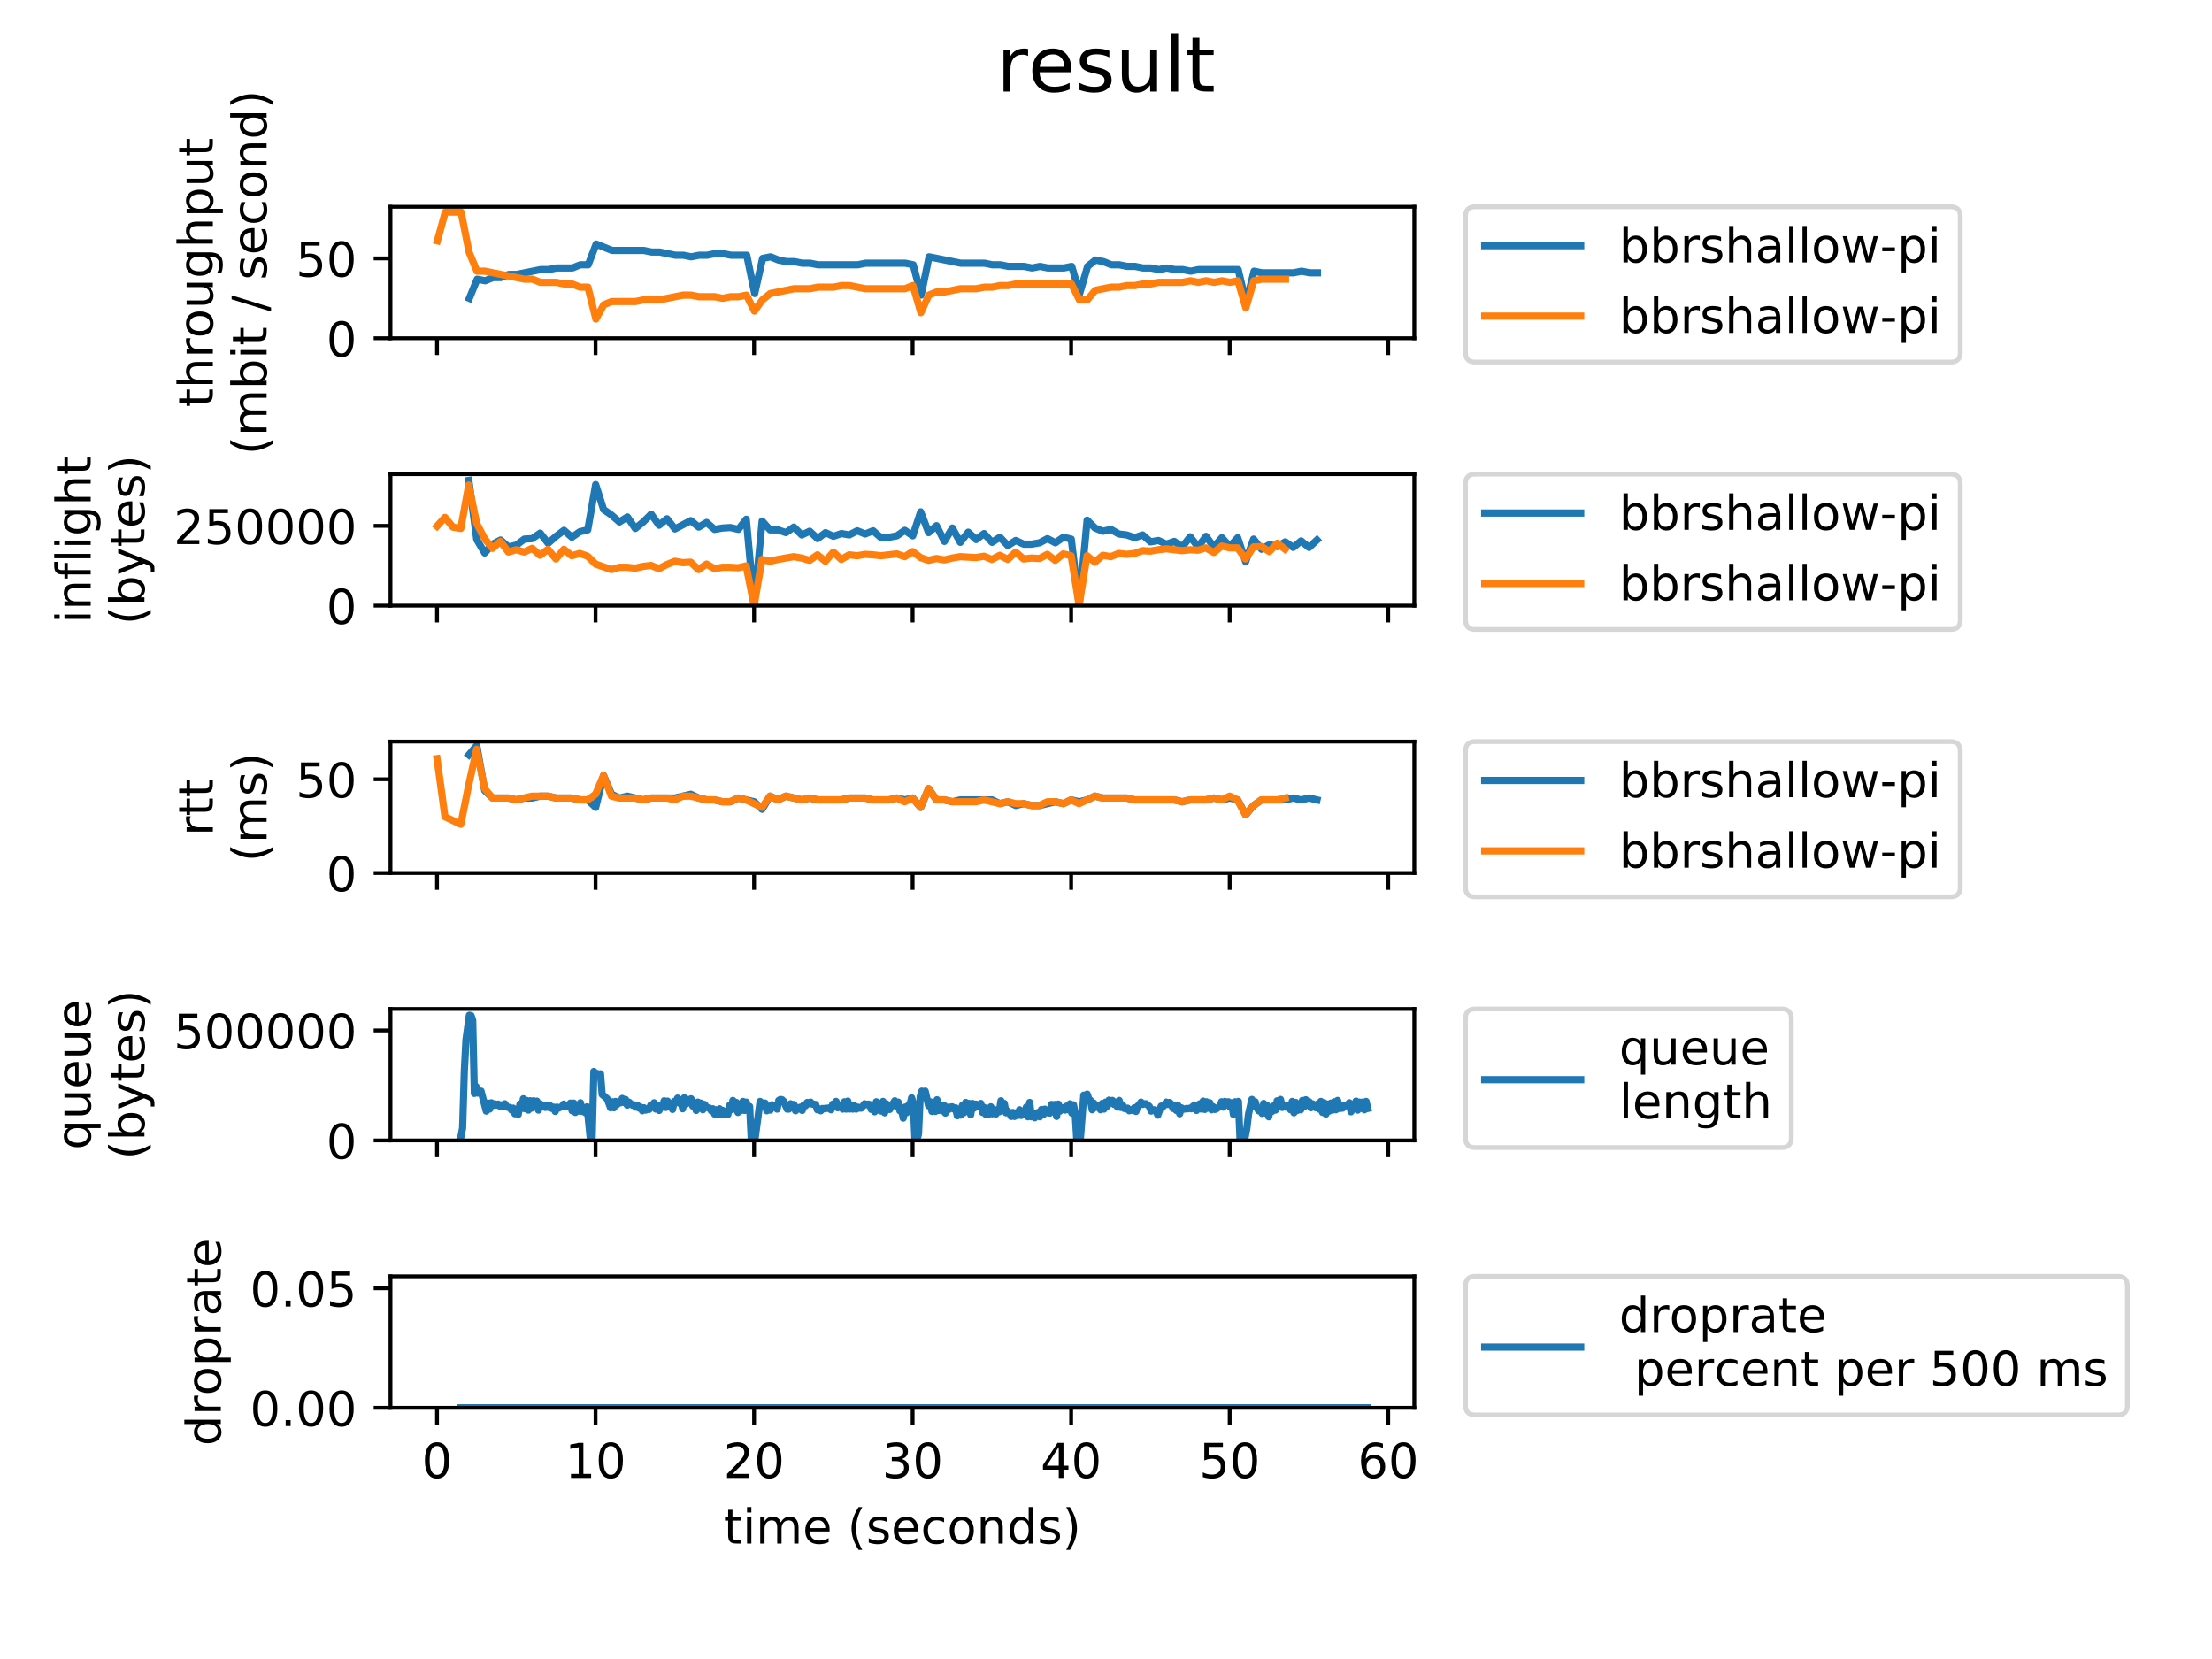 <?xml version="1.0" encoding="utf-8" standalone="no"?>
<!DOCTYPE svg PUBLIC "-//W3C//DTD SVG 1.1//EN"
  "http://www.w3.org/Graphics/SVG/1.1/DTD/svg11.dtd">
<!-- Created with matplotlib (https://matplotlib.org/) -->
<svg height="345.6pt" version="1.1" viewBox="0 0 460.8 345.6" width="460.8pt" xmlns="http://www.w3.org/2000/svg" xmlns:xlink="http://www.w3.org/1999/xlink">
 <defs>
  <style type="text/css">
*{stroke-linecap:butt;stroke-linejoin:round;}
  </style>
 </defs>
 <g id="figure_1">
  <g id="patch_1">
   <path d="M 0 345.6 
L 460.8 345.6 
L 460.8 0 
L 0 0 
z
" style="fill:#ffffff;"/>
  </g>
  <g id="axes_1">
   <g id="patch_2">
    <path d="M 81.344 70.462 
L 294.624 70.462 
L 294.624 43.074 
L 81.344 43.074 
z
" style="fill:#ffffff;"/>
   </g>
   <g id="matplotlib.axis_1">
    <g id="xtick_1">
     <g id="line2d_1">
      <defs>
       <path d="M 0 0 
L 0 3.5 
" id="mb4fa3310e1" style="stroke:#000000;stroke-width:0.8;"/>
      </defs>
      <g>
       <use style="stroke:#000000;stroke-width:0.8;" x="91.039" xlink:href="#mb4fa3310e1" y="70.462"/>
      </g>
     </g>
    </g>
    <g id="xtick_2">
     <g id="line2d_2">
      <g>
       <use style="stroke:#000000;stroke-width:0.8;" x="124.064" xlink:href="#mb4fa3310e1" y="70.462"/>
      </g>
     </g>
    </g>
    <g id="xtick_3">
     <g id="line2d_3">
      <g>
       <use style="stroke:#000000;stroke-width:0.8;" x="157.089" xlink:href="#mb4fa3310e1" y="70.462"/>
      </g>
     </g>
    </g>
    <g id="xtick_4">
     <g id="line2d_4">
      <g>
       <use style="stroke:#000000;stroke-width:0.8;" x="190.115" xlink:href="#mb4fa3310e1" y="70.462"/>
      </g>
     </g>
    </g>
    <g id="xtick_5">
     <g id="line2d_5">
      <g>
       <use style="stroke:#000000;stroke-width:0.8;" x="223.14" xlink:href="#mb4fa3310e1" y="70.462"/>
      </g>
     </g>
    </g>
    <g id="xtick_6">
     <g id="line2d_6">
      <g>
       <use style="stroke:#000000;stroke-width:0.8;" x="256.166" xlink:href="#mb4fa3310e1" y="70.462"/>
      </g>
     </g>
    </g>
    <g id="xtick_7">
     <g id="line2d_7">
      <g>
       <use style="stroke:#000000;stroke-width:0.8;" x="289.191" xlink:href="#mb4fa3310e1" y="70.462"/>
      </g>
     </g>
    </g>
   </g>
   <g id="matplotlib.axis_2">
    <g id="ytick_1">
     <g id="line2d_8">
      <defs>
       <path d="M 0 0 
L -3.5 0 
" id="m84c6b98d1c" style="stroke:#000000;stroke-width:0.8;"/>
      </defs>
      <g>
       <use style="stroke:#000000;stroke-width:0.8;" x="81.344" xlink:href="#m84c6b98d1c" y="70.462"/>
      </g>
     </g>
     <g id="text_1">
      <!-- 0 -->
      <defs>
       <path d="M 31.781 66.406 
Q 24.172 66.406 20.328 58.906 
Q 16.5 51.422 16.5 36.375 
Q 16.5 21.391 20.328 13.891 
Q 24.172 6.391 31.781 6.391 
Q 39.453 6.391 43.281 13.891 
Q 47.125 21.391 47.125 36.375 
Q 47.125 51.422 43.281 58.906 
Q 39.453 66.406 31.781 66.406 
z
M 31.781 74.219 
Q 44.047 74.219 50.516 64.516 
Q 56.984 54.828 56.984 36.375 
Q 56.984 17.969 50.516 8.266 
Q 44.047 -1.422 31.781 -1.422 
Q 19.531 -1.422 13.062 8.266 
Q 6.594 17.969 6.594 36.375 
Q 6.594 54.828 13.062 64.516 
Q 19.531 74.219 31.781 74.219 
z
" id="DejaVuSans-48"/>
      </defs>
      <g transform="translate(67.981 74.262)scale(0.1 -0.1)">
       <use xlink:href="#DejaVuSans-48"/>
      </g>
     </g>
    </g>
    <g id="ytick_2">
     <g id="line2d_9">
      <g>
       <use style="stroke:#000000;stroke-width:0.8;" x="81.344" xlink:href="#m84c6b98d1c" y="53.833"/>
      </g>
     </g>
     <g id="text_2">
      <!-- 50 -->
      <defs>
       <path d="M 10.797 72.906 
L 49.516 72.906 
L 49.516 64.594 
L 19.828 64.594 
L 19.828 46.734 
Q 21.969 47.469 24.109 47.828 
Q 26.266 48.188 28.422 48.188 
Q 40.625 48.188 47.75 41.5 
Q 54.891 34.812 54.891 23.391 
Q 54.891 11.625 47.562 5.094 
Q 40.234 -1.422 26.906 -1.422 
Q 22.312 -1.422 17.547 -0.641 
Q 12.797 0.141 7.719 1.703 
L 7.719 11.625 
Q 12.109 9.234 16.797 8.062 
Q 21.484 6.891 26.703 6.891 
Q 35.156 6.891 40.078 11.328 
Q 45.016 15.766 45.016 23.391 
Q 45.016 31 40.078 35.438 
Q 35.156 39.891 26.703 39.891 
Q 22.75 39.891 18.812 39.016 
Q 14.891 38.141 10.797 36.281 
z
" id="DejaVuSans-53"/>
      </defs>
      <g transform="translate(61.619 57.633)scale(0.1 -0.1)">
       <use xlink:href="#DejaVuSans-53"/>
       <use x="63.623" xlink:href="#DejaVuSans-48"/>
      </g>
     </g>
    </g>
    <g id="text_3">
     <!-- throughput -->
     <defs>
      <path d="M 18.312 70.219 
L 18.312 54.688 
L 36.812 54.688 
L 36.812 47.703 
L 18.312 47.703 
L 18.312 18.016 
Q 18.312 11.328 20.141 9.422 
Q 21.969 7.516 27.594 7.516 
L 36.812 7.516 
L 36.812 0 
L 27.594 0 
Q 17.188 0 13.234 3.875 
Q 9.281 7.766 9.281 18.016 
L 9.281 47.703 
L 2.688 47.703 
L 2.688 54.688 
L 9.281 54.688 
L 9.281 70.219 
z
" id="DejaVuSans-116"/>
      <path d="M 54.891 33.016 
L 54.891 0 
L 45.906 0 
L 45.906 32.719 
Q 45.906 40.484 42.875 44.328 
Q 39.844 48.188 33.797 48.188 
Q 26.516 48.188 22.312 43.547 
Q 18.109 38.922 18.109 30.906 
L 18.109 0 
L 9.078 0 
L 9.078 75.984 
L 18.109 75.984 
L 18.109 46.188 
Q 21.344 51.125 25.703 53.562 
Q 30.078 56 35.797 56 
Q 45.219 56 50.047 50.172 
Q 54.891 44.344 54.891 33.016 
z
" id="DejaVuSans-104"/>
      <path d="M 41.109 46.297 
Q 39.594 47.172 37.812 47.578 
Q 36.031 48 33.891 48 
Q 26.266 48 22.188 43.047 
Q 18.109 38.094 18.109 28.812 
L 18.109 0 
L 9.078 0 
L 9.078 54.688 
L 18.109 54.688 
L 18.109 46.188 
Q 20.953 51.172 25.484 53.578 
Q 30.031 56 36.531 56 
Q 37.453 56 38.578 55.875 
Q 39.703 55.766 41.062 55.516 
z
" id="DejaVuSans-114"/>
      <path d="M 30.609 48.391 
Q 23.391 48.391 19.188 42.75 
Q 14.984 37.109 14.984 27.297 
Q 14.984 17.484 19.156 11.844 
Q 23.344 6.203 30.609 6.203 
Q 37.797 6.203 41.984 11.859 
Q 46.188 17.531 46.188 27.297 
Q 46.188 37.016 41.984 42.703 
Q 37.797 48.391 30.609 48.391 
z
M 30.609 56 
Q 42.328 56 49.016 48.375 
Q 55.719 40.766 55.719 27.297 
Q 55.719 13.875 49.016 6.219 
Q 42.328 -1.422 30.609 -1.422 
Q 18.844 -1.422 12.172 6.219 
Q 5.516 13.875 5.516 27.297 
Q 5.516 40.766 12.172 48.375 
Q 18.844 56 30.609 56 
z
" id="DejaVuSans-111"/>
      <path d="M 8.5 21.578 
L 8.5 54.688 
L 17.484 54.688 
L 17.484 21.922 
Q 17.484 14.156 20.5 10.266 
Q 23.531 6.391 29.594 6.391 
Q 36.859 6.391 41.078 11.031 
Q 45.312 15.672 45.312 23.688 
L 45.312 54.688 
L 54.297 54.688 
L 54.297 0 
L 45.312 0 
L 45.312 8.406 
Q 42.047 3.422 37.719 1 
Q 33.406 -1.422 27.688 -1.422 
Q 18.266 -1.422 13.375 4.438 
Q 8.5 10.297 8.5 21.578 
z
M 31.109 56 
z
" id="DejaVuSans-117"/>
      <path d="M 45.406 27.984 
Q 45.406 37.75 41.375 43.109 
Q 37.359 48.484 30.078 48.484 
Q 22.859 48.484 18.828 43.109 
Q 14.797 37.75 14.797 27.984 
Q 14.797 18.266 18.828 12.891 
Q 22.859 7.516 30.078 7.516 
Q 37.359 7.516 41.375 12.891 
Q 45.406 18.266 45.406 27.984 
z
M 54.391 6.781 
Q 54.391 -7.172 48.188 -13.984 
Q 42 -20.797 29.203 -20.797 
Q 24.469 -20.797 20.266 -20.094 
Q 16.062 -19.391 12.109 -17.922 
L 12.109 -9.188 
Q 16.062 -11.328 19.922 -12.344 
Q 23.781 -13.375 27.781 -13.375 
Q 36.625 -13.375 41.016 -8.766 
Q 45.406 -4.156 45.406 5.172 
L 45.406 9.625 
Q 42.625 4.781 38.281 2.391 
Q 33.938 0 27.875 0 
Q 17.828 0 11.672 7.656 
Q 5.516 15.328 5.516 27.984 
Q 5.516 40.672 11.672 48.328 
Q 17.828 56 27.875 56 
Q 33.938 56 38.281 53.609 
Q 42.625 51.219 45.406 46.391 
L 45.406 54.688 
L 54.391 54.688 
z
" id="DejaVuSans-103"/>
      <path d="M 18.109 8.203 
L 18.109 -20.797 
L 9.078 -20.797 
L 9.078 54.688 
L 18.109 54.688 
L 18.109 46.391 
Q 20.953 51.266 25.266 53.625 
Q 29.594 56 35.594 56 
Q 45.562 56 51.781 48.094 
Q 58.016 40.188 58.016 27.297 
Q 58.016 14.406 51.781 6.484 
Q 45.562 -1.422 35.594 -1.422 
Q 29.594 -1.422 25.266 0.953 
Q 20.953 3.328 18.109 8.203 
z
M 48.688 27.297 
Q 48.688 37.203 44.609 42.844 
Q 40.531 48.484 33.406 48.484 
Q 26.266 48.484 22.188 42.844 
Q 18.109 37.203 18.109 27.297 
Q 18.109 17.391 22.188 11.75 
Q 26.266 6.109 33.406 6.109 
Q 40.531 6.109 44.609 11.75 
Q 48.688 17.391 48.688 27.297 
z
" id="DejaVuSans-112"/>
     </defs>
     <g transform="translate(44.342 84.825)rotate(-90)scale(0.1 -0.1)">
      <use xlink:href="#DejaVuSans-116"/>
      <use x="39.209" xlink:href="#DejaVuSans-104"/>
      <use x="102.588" xlink:href="#DejaVuSans-114"/>
      <use x="143.67" xlink:href="#DejaVuSans-111"/>
      <use x="204.852" xlink:href="#DejaVuSans-117"/>
      <use x="268.23" xlink:href="#DejaVuSans-103"/>
      <use x="331.707" xlink:href="#DejaVuSans-104"/>
      <use x="395.086" xlink:href="#DejaVuSans-112"/>
      <use x="458.562" xlink:href="#DejaVuSans-117"/>
      <use x="521.941" xlink:href="#DejaVuSans-116"/>
     </g>
     <!-- (mbit / second) -->
     <defs>
      <path d="M 31 75.875 
Q 24.469 64.656 21.281 53.656 
Q 18.109 42.672 18.109 31.391 
Q 18.109 20.125 21.312 9.062 
Q 24.516 -2 31 -13.188 
L 23.188 -13.188 
Q 15.875 -1.703 12.234 9.375 
Q 8.594 20.453 8.594 31.391 
Q 8.594 42.281 12.203 53.312 
Q 15.828 64.359 23.188 75.875 
z
" id="DejaVuSans-40"/>
      <path d="M 52 44.188 
Q 55.375 50.25 60.062 53.125 
Q 64.75 56 71.094 56 
Q 79.641 56 84.281 50.016 
Q 88.922 44.047 88.922 33.016 
L 88.922 0 
L 79.891 0 
L 79.891 32.719 
Q 79.891 40.578 77.094 44.375 
Q 74.312 48.188 68.609 48.188 
Q 61.625 48.188 57.562 43.547 
Q 53.516 38.922 53.516 30.906 
L 53.516 0 
L 44.484 0 
L 44.484 32.719 
Q 44.484 40.625 41.703 44.406 
Q 38.922 48.188 33.109 48.188 
Q 26.219 48.188 22.156 43.531 
Q 18.109 38.875 18.109 30.906 
L 18.109 0 
L 9.078 0 
L 9.078 54.688 
L 18.109 54.688 
L 18.109 46.188 
Q 21.188 51.219 25.484 53.609 
Q 29.781 56 35.688 56 
Q 41.656 56 45.828 52.969 
Q 50 49.953 52 44.188 
z
" id="DejaVuSans-109"/>
      <path d="M 48.688 27.297 
Q 48.688 37.203 44.609 42.844 
Q 40.531 48.484 33.406 48.484 
Q 26.266 48.484 22.188 42.844 
Q 18.109 37.203 18.109 27.297 
Q 18.109 17.391 22.188 11.75 
Q 26.266 6.109 33.406 6.109 
Q 40.531 6.109 44.609 11.75 
Q 48.688 17.391 48.688 27.297 
z
M 18.109 46.391 
Q 20.953 51.266 25.266 53.625 
Q 29.594 56 35.594 56 
Q 45.562 56 51.781 48.094 
Q 58.016 40.188 58.016 27.297 
Q 58.016 14.406 51.781 6.484 
Q 45.562 -1.422 35.594 -1.422 
Q 29.594 -1.422 25.266 0.953 
Q 20.953 3.328 18.109 8.203 
L 18.109 0 
L 9.078 0 
L 9.078 75.984 
L 18.109 75.984 
z
" id="DejaVuSans-98"/>
      <path d="M 9.422 54.688 
L 18.406 54.688 
L 18.406 0 
L 9.422 0 
z
M 9.422 75.984 
L 18.406 75.984 
L 18.406 64.594 
L 9.422 64.594 
z
" id="DejaVuSans-105"/>
      <path id="DejaVuSans-32"/>
      <path d="M 25.391 72.906 
L 33.688 72.906 
L 8.297 -9.281 
L 0 -9.281 
z
" id="DejaVuSans-47"/>
      <path d="M 44.281 53.078 
L 44.281 44.578 
Q 40.484 46.531 36.375 47.5 
Q 32.281 48.484 27.875 48.484 
Q 21.188 48.484 17.844 46.438 
Q 14.5 44.391 14.5 40.281 
Q 14.5 37.156 16.891 35.375 
Q 19.281 33.594 26.516 31.984 
L 29.594 31.297 
Q 39.156 29.25 43.188 25.516 
Q 47.219 21.781 47.219 15.094 
Q 47.219 7.469 41.188 3.016 
Q 35.156 -1.422 24.609 -1.422 
Q 20.219 -1.422 15.453 -0.562 
Q 10.688 0.297 5.422 2 
L 5.422 11.281 
Q 10.406 8.688 15.234 7.391 
Q 20.062 6.109 24.812 6.109 
Q 31.156 6.109 34.562 8.281 
Q 37.984 10.453 37.984 14.406 
Q 37.984 18.062 35.516 20.016 
Q 33.062 21.969 24.703 23.781 
L 21.578 24.516 
Q 13.234 26.266 9.516 29.906 
Q 5.812 33.547 5.812 39.891 
Q 5.812 47.609 11.281 51.797 
Q 16.75 56 26.812 56 
Q 31.781 56 36.172 55.266 
Q 40.578 54.547 44.281 53.078 
z
" id="DejaVuSans-115"/>
      <path d="M 56.203 29.594 
L 56.203 25.203 
L 14.891 25.203 
Q 15.484 15.922 20.484 11.062 
Q 25.484 6.203 34.422 6.203 
Q 39.594 6.203 44.453 7.469 
Q 49.312 8.734 54.109 11.281 
L 54.109 2.781 
Q 49.266 0.734 44.188 -0.344 
Q 39.109 -1.422 33.891 -1.422 
Q 20.797 -1.422 13.156 6.188 
Q 5.516 13.812 5.516 26.812 
Q 5.516 40.234 12.766 48.109 
Q 20.016 56 32.328 56 
Q 43.359 56 49.781 48.891 
Q 56.203 41.797 56.203 29.594 
z
M 47.219 32.234 
Q 47.125 39.594 43.094 43.984 
Q 39.062 48.391 32.422 48.391 
Q 24.906 48.391 20.391 44.141 
Q 15.875 39.891 15.188 32.172 
z
" id="DejaVuSans-101"/>
      <path d="M 48.781 52.594 
L 48.781 44.188 
Q 44.969 46.297 41.141 47.344 
Q 37.312 48.391 33.406 48.391 
Q 24.656 48.391 19.812 42.844 
Q 14.984 37.312 14.984 27.297 
Q 14.984 17.281 19.812 11.734 
Q 24.656 6.203 33.406 6.203 
Q 37.312 6.203 41.141 7.25 
Q 44.969 8.297 48.781 10.406 
L 48.781 2.094 
Q 45.016 0.344 40.984 -0.531 
Q 36.969 -1.422 32.422 -1.422 
Q 20.062 -1.422 12.781 6.344 
Q 5.516 14.109 5.516 27.297 
Q 5.516 40.672 12.859 48.328 
Q 20.219 56 33.016 56 
Q 37.156 56 41.109 55.141 
Q 45.062 54.297 48.781 52.594 
z
" id="DejaVuSans-99"/>
      <path d="M 54.891 33.016 
L 54.891 0 
L 45.906 0 
L 45.906 32.719 
Q 45.906 40.484 42.875 44.328 
Q 39.844 48.188 33.797 48.188 
Q 26.516 48.188 22.312 43.547 
Q 18.109 38.922 18.109 30.906 
L 18.109 0 
L 9.078 0 
L 9.078 54.688 
L 18.109 54.688 
L 18.109 46.188 
Q 21.344 51.125 25.703 53.562 
Q 30.078 56 35.797 56 
Q 45.219 56 50.047 50.172 
Q 54.891 44.344 54.891 33.016 
z
" id="DejaVuSans-110"/>
      <path d="M 45.406 46.391 
L 45.406 75.984 
L 54.391 75.984 
L 54.391 0 
L 45.406 0 
L 45.406 8.203 
Q 42.578 3.328 38.25 0.953 
Q 33.938 -1.422 27.875 -1.422 
Q 17.969 -1.422 11.734 6.484 
Q 5.516 14.406 5.516 27.297 
Q 5.516 40.188 11.734 48.094 
Q 17.969 56 27.875 56 
Q 33.938 56 38.25 53.625 
Q 42.578 51.266 45.406 46.391 
z
M 14.797 27.297 
Q 14.797 17.391 18.875 11.75 
Q 22.953 6.109 30.078 6.109 
Q 37.203 6.109 41.297 11.75 
Q 45.406 17.391 45.406 27.297 
Q 45.406 37.203 41.297 42.844 
Q 37.203 48.484 30.078 48.484 
Q 22.953 48.484 18.875 42.844 
Q 14.797 37.203 14.797 27.297 
z
" id="DejaVuSans-100"/>
      <path d="M 8.016 75.875 
L 15.828 75.875 
Q 23.141 64.359 26.781 53.312 
Q 30.422 42.281 30.422 31.391 
Q 30.422 20.453 26.781 9.375 
Q 23.141 -1.703 15.828 -13.188 
L 8.016 -13.188 
Q 14.5 -2 17.703 9.062 
Q 20.906 20.125 20.906 31.391 
Q 20.906 42.672 17.703 53.656 
Q 14.5 64.656 8.016 75.875 
z
" id="DejaVuSans-41"/>
     </defs>
     <g transform="translate(55.539 94.759)rotate(-90)scale(0.1 -0.1)">
      <use xlink:href="#DejaVuSans-40"/>
      <use x="39.014" xlink:href="#DejaVuSans-109"/>
      <use x="136.426" xlink:href="#DejaVuSans-98"/>
      <use x="199.902" xlink:href="#DejaVuSans-105"/>
      <use x="227.686" xlink:href="#DejaVuSans-116"/>
      <use x="266.895" xlink:href="#DejaVuSans-32"/>
      <use x="298.682" xlink:href="#DejaVuSans-47"/>
      <use x="332.373" xlink:href="#DejaVuSans-32"/>
      <use x="364.16" xlink:href="#DejaVuSans-115"/>
      <use x="416.26" xlink:href="#DejaVuSans-101"/>
      <use x="477.783" xlink:href="#DejaVuSans-99"/>
      <use x="532.764" xlink:href="#DejaVuSans-111"/>
      <use x="593.945" xlink:href="#DejaVuSans-110"/>
      <use x="657.324" xlink:href="#DejaVuSans-100"/>
      <use x="720.801" xlink:href="#DejaVuSans-41"/>
     </g>
    </g>
   </g>
   <g id="line2d_10">
    <path clip-path="url(#pa20d1a1ff9)" d="M 97.766 62.148 
L 99.417 58.157 
L 101.068 58.489 
L 102.72 57.824 
L 104.371 57.824 
L 106.022 57.159 
L 107.673 57.159 
L 109.325 56.827 
L 110.976 56.494 
L 112.627 56.161 
L 114.279 56.161 
L 115.93 55.829 
L 117.581 55.829 
L 119.232 55.829 
L 120.884 55.164 
L 122.535 55.164 
L 124.186 50.84 
L 125.837 51.505 
L 127.489 52.17 
L 129.14 52.17 
L 130.791 52.17 
L 132.442 52.17 
L 134.094 52.17 
L 135.745 52.503 
L 137.396 52.503 
L 139.048 52.836 
L 140.699 53.168 
L 142.35 53.168 
L 144.001 53.501 
L 145.653 53.168 
L 147.304 53.168 
L 148.955 52.836 
L 150.606 52.836 
L 152.258 53.168 
L 153.909 53.168 
L 155.56 53.168 
L 157.212 61.15 
L 158.863 53.833 
L 160.514 53.501 
L 162.165 54.166 
L 163.817 54.498 
L 165.468 54.498 
L 167.119 54.831 
L 168.77 54.831 
L 170.422 55.164 
L 172.073 55.164 
L 173.724 55.164 
L 175.375 55.164 
L 177.027 55.164 
L 178.678 55.164 
L 180.329 54.831 
L 181.981 54.831 
L 183.632 54.831 
L 185.283 54.831 
L 186.934 54.831 
L 188.586 54.831 
L 190.237 55.164 
L 191.888 61.483 
L 193.539 53.501 
L 195.191 53.833 
L 196.842 54.166 
L 198.493 54.498 
L 200.145 54.831 
L 201.796 54.831 
L 203.447 54.831 
L 205.098 54.831 
L 206.75 55.164 
L 208.401 55.164 
L 210.052 55.496 
L 211.703 55.496 
L 213.355 55.496 
L 215.006 55.829 
L 216.657 55.496 
L 218.309 55.829 
L 219.96 55.829 
L 221.611 55.829 
L 223.262 55.496 
L 224.914 61.15 
L 226.565 55.496 
L 228.216 54.166 
L 229.867 54.498 
L 231.519 55.164 
L 233.17 55.164 
L 234.821 55.496 
L 236.472 55.496 
L 238.124 55.829 
L 239.775 55.829 
L 241.426 56.161 
L 243.078 55.829 
L 244.729 56.161 
L 246.38 56.161 
L 248.031 56.494 
L 249.683 56.161 
L 251.334 56.161 
L 252.985 56.161 
L 254.636 56.161 
L 256.288 56.161 
L 257.939 56.161 
L 259.59 63.146 
L 261.242 56.494 
L 262.893 56.827 
L 264.544 56.827 
L 266.195 56.827 
L 267.847 56.827 
L 269.498 56.827 
L 271.149 56.494 
L 272.8 56.827 
L 274.452 56.827 
" style="fill:none;stroke:#1f77b4;stroke-linecap:square;stroke-width:1.5;"/>
   </g>
   <g id="line2d_11">
    <path clip-path="url(#pa20d1a1ff9)" d="M 91.105 50.175 
L 92.756 44.188 
L 94.407 44.188 
L 96.058 44.188 
L 97.71 52.503 
L 99.361 56.494 
L 101.012 56.494 
L 102.663 56.827 
L 104.315 57.159 
L 105.966 57.492 
L 107.617 57.824 
L 109.269 58.157 
L 110.92 58.157 
L 112.571 58.822 
L 114.222 58.822 
L 115.874 58.822 
L 117.525 59.155 
L 119.176 59.155 
L 120.827 59.82 
L 122.479 59.82 
L 124.13 66.471 
L 125.781 63.478 
L 127.433 62.813 
L 129.084 62.813 
L 130.735 62.813 
L 132.386 62.813 
L 134.038 62.48 
L 135.689 62.48 
L 137.34 62.48 
L 138.991 62.148 
L 140.643 61.815 
L 142.294 61.483 
L 143.945 61.483 
L 145.596 61.815 
L 147.248 61.815 
L 148.899 61.815 
L 150.55 62.148 
L 152.202 61.815 
L 153.853 61.815 
L 155.504 61.483 
L 157.155 64.809 
L 158.807 62.48 
L 160.458 61.15 
L 162.109 60.818 
L 163.76 60.485 
L 165.412 60.152 
L 167.063 60.152 
L 168.714 60.152 
L 170.366 59.82 
L 172.017 59.82 
L 173.668 59.82 
L 175.319 59.487 
L 176.971 59.487 
L 178.622 59.82 
L 180.273 60.152 
L 181.924 60.152 
L 183.576 60.152 
L 185.227 60.152 
L 186.878 60.152 
L 188.53 60.152 
L 190.181 59.487 
L 191.832 65.141 
L 193.483 61.483 
L 195.135 60.818 
L 196.786 60.818 
L 198.437 60.485 
L 200.088 60.152 
L 201.74 60.152 
L 203.391 60.152 
L 205.042 59.82 
L 206.693 59.82 
L 208.345 59.487 
L 209.996 59.487 
L 211.647 59.155 
L 213.299 59.155 
L 214.95 59.155 
L 216.601 59.155 
L 218.252 59.155 
L 219.904 59.155 
L 221.555 59.155 
L 223.206 59.155 
L 224.857 62.48 
L 226.509 62.48 
L 228.16 60.485 
L 229.811 60.152 
L 231.463 59.82 
L 233.114 59.82 
L 234.765 59.487 
L 236.416 59.487 
L 238.068 59.155 
L 239.719 59.155 
L 241.37 58.822 
L 243.021 58.822 
L 244.673 58.822 
L 246.324 58.822 
L 247.975 58.489 
L 249.626 58.822 
L 251.278 58.489 
L 252.929 58.822 
L 254.58 58.489 
L 256.232 58.822 
L 257.883 58.489 
L 259.534 64.143 
L 261.185 58.489 
L 262.837 58.157 
L 264.488 58.157 
L 266.139 58.157 
L 267.79 58.157 
" style="fill:none;stroke:#ff7f0e;stroke-linecap:square;stroke-width:1.5;"/>
   </g>
   <g id="patch_3">
    <path d="M 81.344 70.462 
L 81.344 43.074 
" style="fill:none;stroke:#000000;stroke-linecap:square;stroke-linejoin:miter;stroke-width:0.8;"/>
   </g>
   <g id="patch_4">
    <path d="M 294.624 70.462 
L 294.624 43.074 
" style="fill:none;stroke:#000000;stroke-linecap:square;stroke-linejoin:miter;stroke-width:0.8;"/>
   </g>
   <g id="patch_5">
    <path d="M 81.344 70.462 
L 294.624 70.462 
" style="fill:none;stroke:#000000;stroke-linecap:square;stroke-linejoin:miter;stroke-width:0.8;"/>
   </g>
   <g id="patch_6">
    <path d="M 81.344 43.074 
L 294.624 43.074 
" style="fill:none;stroke:#000000;stroke-linecap:square;stroke-linejoin:miter;stroke-width:0.8;"/>
   </g>
   <g id="legend_1">
    <g id="patch_7">
     <path d="M 307.288 75.431 
L 406.358 75.431 
Q 408.358 75.431 408.358 73.431 
L 408.358 45.074 
Q 408.358 43.074 406.358 43.074 
L 307.288 43.074 
Q 305.288 43.074 305.288 45.074 
L 305.288 73.431 
Q 305.288 75.431 307.288 75.431 
z
" style="fill:#ffffff;opacity:0.8;stroke:#cccccc;stroke-linejoin:miter;"/>
    </g>
    <g id="line2d_12">
     <path d="M 309.288 51.173 
L 329.288 51.173 
" style="fill:none;stroke:#1f77b4;stroke-linecap:square;stroke-width:1.5;"/>
    </g>
    <g id="line2d_13"/>
    <g id="text_4">
     <!-- bbrshallow-pi -->
     <defs>
      <path d="M 34.281 27.484 
Q 23.391 27.484 19.188 25 
Q 14.984 22.516 14.984 16.5 
Q 14.984 11.719 18.141 8.906 
Q 21.297 6.109 26.703 6.109 
Q 34.188 6.109 38.703 11.406 
Q 43.219 16.703 43.219 25.484 
L 43.219 27.484 
z
M 52.203 31.203 
L 52.203 0 
L 43.219 0 
L 43.219 8.297 
Q 40.141 3.328 35.547 0.953 
Q 30.953 -1.422 24.312 -1.422 
Q 15.922 -1.422 10.953 3.297 
Q 6 8.016 6 15.922 
Q 6 25.141 12.172 29.828 
Q 18.359 34.516 30.609 34.516 
L 43.219 34.516 
L 43.219 35.406 
Q 43.219 41.609 39.141 45 
Q 35.062 48.391 27.688 48.391 
Q 23 48.391 18.547 47.266 
Q 14.109 46.141 10.016 43.891 
L 10.016 52.203 
Q 14.938 54.109 19.578 55.047 
Q 24.219 56 28.609 56 
Q 40.484 56 46.344 49.844 
Q 52.203 43.703 52.203 31.203 
z
" id="DejaVuSans-97"/>
      <path d="M 9.422 75.984 
L 18.406 75.984 
L 18.406 0 
L 9.422 0 
z
" id="DejaVuSans-108"/>
      <path d="M 4.203 54.688 
L 13.188 54.688 
L 24.422 12.016 
L 35.594 54.688 
L 46.188 54.688 
L 57.422 12.016 
L 68.609 54.688 
L 77.594 54.688 
L 63.281 0 
L 52.688 0 
L 40.922 44.828 
L 29.109 0 
L 18.5 0 
z
" id="DejaVuSans-119"/>
      <path d="M 4.891 31.391 
L 31.203 31.391 
L 31.203 23.391 
L 4.891 23.391 
z
" id="DejaVuSans-45"/>
     </defs>
     <g transform="translate(337.288 54.673)scale(0.1 -0.1)">
      <use xlink:href="#DejaVuSans-98"/>
      <use x="63.477" xlink:href="#DejaVuSans-98"/>
      <use x="126.953" xlink:href="#DejaVuSans-114"/>
      <use x="168.066" xlink:href="#DejaVuSans-115"/>
      <use x="220.166" xlink:href="#DejaVuSans-104"/>
      <use x="283.545" xlink:href="#DejaVuSans-97"/>
      <use x="344.824" xlink:href="#DejaVuSans-108"/>
      <use x="372.607" xlink:href="#DejaVuSans-108"/>
      <use x="400.391" xlink:href="#DejaVuSans-111"/>
      <use x="461.572" xlink:href="#DejaVuSans-119"/>
      <use x="543.359" xlink:href="#DejaVuSans-45"/>
      <use x="579.443" xlink:href="#DejaVuSans-112"/>
      <use x="642.92" xlink:href="#DejaVuSans-105"/>
     </g>
    </g>
    <g id="line2d_14">
     <path d="M 309.288 65.851 
L 329.288 65.851 
" style="fill:none;stroke:#ff7f0e;stroke-linecap:square;stroke-width:1.5;"/>
    </g>
    <g id="line2d_15"/>
    <g id="text_5">
     <!-- bbrshallow-pi -->
     <g transform="translate(337.288 69.351)scale(0.1 -0.1)">
      <use xlink:href="#DejaVuSans-98"/>
      <use x="63.477" xlink:href="#DejaVuSans-98"/>
      <use x="126.953" xlink:href="#DejaVuSans-114"/>
      <use x="168.066" xlink:href="#DejaVuSans-115"/>
      <use x="220.166" xlink:href="#DejaVuSans-104"/>
      <use x="283.545" xlink:href="#DejaVuSans-97"/>
      <use x="344.824" xlink:href="#DejaVuSans-108"/>
      <use x="372.607" xlink:href="#DejaVuSans-108"/>
      <use x="400.391" xlink:href="#DejaVuSans-111"/>
      <use x="461.572" xlink:href="#DejaVuSans-119"/>
      <use x="543.359" xlink:href="#DejaVuSans-45"/>
      <use x="579.443" xlink:href="#DejaVuSans-112"/>
      <use x="642.92" xlink:href="#DejaVuSans-105"/>
     </g>
    </g>
   </g>
  </g>
  <g id="axes_2">
   <g id="patch_8">
    <path d="M 81.344 126.165 
L 294.624 126.165 
L 294.624 98.777 
L 81.344 98.777 
z
" style="fill:#ffffff;"/>
   </g>
   <g id="matplotlib.axis_3">
    <g id="xtick_8">
     <g id="line2d_16">
      <g>
       <use style="stroke:#000000;stroke-width:0.8;" x="91.039" xlink:href="#mb4fa3310e1" y="126.165"/>
      </g>
     </g>
    </g>
    <g id="xtick_9">
     <g id="line2d_17">
      <g>
       <use style="stroke:#000000;stroke-width:0.8;" x="124.064" xlink:href="#mb4fa3310e1" y="126.165"/>
      </g>
     </g>
    </g>
    <g id="xtick_10">
     <g id="line2d_18">
      <g>
       <use style="stroke:#000000;stroke-width:0.8;" x="157.089" xlink:href="#mb4fa3310e1" y="126.165"/>
      </g>
     </g>
    </g>
    <g id="xtick_11">
     <g id="line2d_19">
      <g>
       <use style="stroke:#000000;stroke-width:0.8;" x="190.115" xlink:href="#mb4fa3310e1" y="126.165"/>
      </g>
     </g>
    </g>
    <g id="xtick_12">
     <g id="line2d_20">
      <g>
       <use style="stroke:#000000;stroke-width:0.8;" x="223.14" xlink:href="#mb4fa3310e1" y="126.165"/>
      </g>
     </g>
    </g>
    <g id="xtick_13">
     <g id="line2d_21">
      <g>
       <use style="stroke:#000000;stroke-width:0.8;" x="256.166" xlink:href="#mb4fa3310e1" y="126.165"/>
      </g>
     </g>
    </g>
    <g id="xtick_14">
     <g id="line2d_22">
      <g>
       <use style="stroke:#000000;stroke-width:0.8;" x="289.191" xlink:href="#mb4fa3310e1" y="126.165"/>
      </g>
     </g>
    </g>
   </g>
   <g id="matplotlib.axis_4">
    <g id="ytick_3">
     <g id="line2d_23">
      <g>
       <use style="stroke:#000000;stroke-width:0.8;" x="81.344" xlink:href="#m84c6b98d1c" y="126.165"/>
      </g>
     </g>
     <g id="text_6">
      <!-- 0 -->
      <g transform="translate(67.981 129.964)scale(0.1 -0.1)">
       <use xlink:href="#DejaVuSans-48"/>
      </g>
     </g>
    </g>
    <g id="ytick_4">
     <g id="line2d_24">
      <g>
       <use style="stroke:#000000;stroke-width:0.8;" x="81.344" xlink:href="#m84c6b98d1c" y="109.547"/>
      </g>
     </g>
     <g id="text_7">
      <!-- 250000 -->
      <defs>
       <path d="M 19.188 8.297 
L 53.609 8.297 
L 53.609 0 
L 7.328 0 
L 7.328 8.297 
Q 12.938 14.109 22.625 23.891 
Q 32.328 33.688 34.812 36.531 
Q 39.547 41.844 41.422 45.531 
Q 43.312 49.219 43.312 52.781 
Q 43.312 58.594 39.234 62.25 
Q 35.156 65.922 28.609 65.922 
Q 23.969 65.922 18.812 64.312 
Q 13.672 62.703 7.812 59.422 
L 7.812 69.391 
Q 13.766 71.781 18.938 73 
Q 24.125 74.219 28.422 74.219 
Q 39.75 74.219 46.484 68.547 
Q 53.219 62.891 53.219 53.422 
Q 53.219 48.922 51.531 44.891 
Q 49.859 40.875 45.406 35.406 
Q 44.188 33.984 37.641 27.219 
Q 31.109 20.453 19.188 8.297 
z
" id="DejaVuSans-50"/>
      </defs>
      <g transform="translate(36.169 113.346)scale(0.1 -0.1)">
       <use xlink:href="#DejaVuSans-50"/>
       <use x="63.623" xlink:href="#DejaVuSans-53"/>
       <use x="127.246" xlink:href="#DejaVuSans-48"/>
       <use x="190.869" xlink:href="#DejaVuSans-48"/>
       <use x="254.492" xlink:href="#DejaVuSans-48"/>
       <use x="318.115" xlink:href="#DejaVuSans-48"/>
      </g>
     </g>
    </g>
    <g id="text_8">
     <!-- inflight -->
     <defs>
      <path d="M 37.109 75.984 
L 37.109 68.5 
L 28.516 68.5 
Q 23.688 68.5 21.797 66.547 
Q 19.922 64.594 19.922 59.516 
L 19.922 54.688 
L 34.719 54.688 
L 34.719 47.703 
L 19.922 47.703 
L 19.922 0 
L 10.891 0 
L 10.891 47.703 
L 2.297 47.703 
L 2.297 54.688 
L 10.891 54.688 
L 10.891 58.5 
Q 10.891 67.625 15.141 71.797 
Q 19.391 75.984 28.609 75.984 
z
" id="DejaVuSans-102"/>
     </defs>
     <g transform="translate(18.892 129.87)rotate(-90)scale(0.1 -0.1)">
      <use xlink:href="#DejaVuSans-105"/>
      <use x="27.783" xlink:href="#DejaVuSans-110"/>
      <use x="91.162" xlink:href="#DejaVuSans-102"/>
      <use x="126.367" xlink:href="#DejaVuSans-108"/>
      <use x="154.15" xlink:href="#DejaVuSans-105"/>
      <use x="181.934" xlink:href="#DejaVuSans-103"/>
      <use x="245.41" xlink:href="#DejaVuSans-104"/>
      <use x="308.789" xlink:href="#DejaVuSans-116"/>
     </g>
     <!-- (bytes) -->
     <defs>
      <path d="M 32.172 -5.078 
Q 28.375 -14.844 24.75 -17.812 
Q 21.141 -20.797 15.094 -20.797 
L 7.906 -20.797 
L 7.906 -13.281 
L 13.188 -13.281 
Q 16.891 -13.281 18.938 -11.516 
Q 21 -9.766 23.484 -3.219 
L 25.094 0.875 
L 2.984 54.688 
L 12.5 54.688 
L 29.594 11.922 
L 46.688 54.688 
L 56.203 54.688 
z
" id="DejaVuSans-121"/>
     </defs>
     <g transform="translate(30.089 130.147)rotate(-90)scale(0.1 -0.1)">
      <use xlink:href="#DejaVuSans-40"/>
      <use x="39.014" xlink:href="#DejaVuSans-98"/>
      <use x="102.49" xlink:href="#DejaVuSans-121"/>
      <use x="161.67" xlink:href="#DejaVuSans-116"/>
      <use x="200.879" xlink:href="#DejaVuSans-101"/>
      <use x="262.402" xlink:href="#DejaVuSans-115"/>
      <use x="314.502" xlink:href="#DejaVuSans-41"/>
     </g>
    </g>
   </g>
   <g id="line2d_25">
    <path clip-path="url(#p17828678ff)" d="M 97.667 100.081 
L 99.318 112.401 
L 100.969 115.192 
L 102.621 113.363 
L 104.272 112.497 
L 105.923 113.941 
L 107.574 113.556 
L 109.226 112.305 
L 110.877 112.208 
L 112.528 111.053 
L 114.179 113.171 
L 115.831 111.727 
L 117.482 110.476 
L 119.133 111.92 
L 120.785 110.765 
L 122.436 110.38 
L 124.087 100.947 
L 125.738 106.145 
L 127.39 107.3 
L 129.041 108.743 
L 130.692 107.685 
L 132.343 110.091 
L 133.995 108.743 
L 135.646 107.107 
L 137.297 109.417 
L 138.948 108.07 
L 140.6 110.187 
L 142.251 109.321 
L 143.902 108.455 
L 145.554 109.802 
L 147.205 108.84 
L 148.856 110.283 
L 150.507 109.995 
L 152.159 109.898 
L 153.81 110.283 
L 155.461 108.166 
L 157.112 126.069 
L 158.764 108.551 
L 160.415 110.38 
L 162.066 110.38 
L 163.718 110.957 
L 165.369 109.802 
L 167.02 111.438 
L 168.671 110.668 
L 170.323 112.208 
L 171.974 110.957 
L 173.625 111.727 
L 175.276 111.15 
L 176.928 111.438 
L 178.579 110.572 
L 180.23 111.246 
L 181.881 110.572 
L 183.533 112.016 
L 185.184 111.92 
L 186.835 111.631 
L 188.487 110.476 
L 190.138 111.631 
L 191.789 106.626 
L 193.44 110.957 
L 195.092 109.513 
L 196.743 112.786 
L 198.394 109.995 
L 200.045 112.978 
L 201.697 110.861 
L 203.348 112.401 
L 204.999 111.15 
L 206.651 112.978 
L 208.302 111.92 
L 209.953 113.652 
L 211.604 112.593 
L 213.256 113.363 
L 214.907 113.363 
L 216.558 113.075 
L 218.209 112.208 
L 219.861 113.075 
L 221.512 111.92 
L 223.163 112.305 
L 224.815 126.069 
L 226.466 108.358 
L 228.117 109.995 
L 229.768 110.668 
L 231.42 110.283 
L 233.071 111.246 
L 234.722 111.438 
L 236.373 112.016 
L 238.025 111.438 
L 239.676 112.882 
L 241.327 112.593 
L 242.978 113.363 
L 244.63 112.786 
L 246.281 113.941 
L 247.932 111.823 
L 249.584 113.941 
L 251.235 111.727 
L 252.886 113.941 
L 254.537 112.016 
L 256.189 113.845 
L 257.84 112.016 
L 259.491 117.021 
L 261.142 112.305 
L 262.794 114.422 
L 264.445 113.46 
L 266.096 113.845 
L 267.748 112.882 
L 269.399 114.037 
L 271.05 112.69 
L 272.701 114.037 
L 274.353 112.497 
" style="fill:none;stroke:#1f77b4;stroke-linecap:square;stroke-width:1.5;"/>
   </g>
   <g id="line2d_26">
    <path clip-path="url(#p17828678ff)" d="M 91.039 109.61 
L 92.69 107.781 
L 94.341 109.802 
L 95.992 110.091 
L 97.644 101.043 
L 99.295 109.032 
L 100.946 112.208 
L 102.597 114.23 
L 104.249 112.786 
L 105.9 115 
L 107.551 114.518 
L 109.203 115 
L 110.854 114.23 
L 112.505 115.673 
L 114.156 114.422 
L 115.808 116.443 
L 117.459 114.422 
L 119.11 115.77 
L 120.761 115.288 
L 122.413 115.866 
L 124.064 117.502 
L 125.715 118.08 
L 127.366 118.657 
L 129.018 118.176 
L 130.669 118.176 
L 132.32 118.369 
L 133.972 117.984 
L 135.623 117.791 
L 137.274 118.465 
L 138.925 117.599 
L 140.577 116.925 
L 142.228 117.213 
L 143.879 117.117 
L 145.53 118.657 
L 147.182 117.502 
L 148.833 118.465 
L 150.484 118.176 
L 152.136 118.176 
L 153.787 118.272 
L 155.438 117.887 
L 157.089 126.165 
L 158.741 116.54 
L 160.392 116.925 
L 162.043 116.54 
L 163.694 116.251 
L 165.346 115.962 
L 166.997 116.251 
L 168.648 116.732 
L 170.299 115.577 
L 171.951 116.925 
L 173.602 115 
L 175.253 116.54 
L 176.905 115.577 
L 178.556 115.77 
L 180.207 115.481 
L 181.858 115.577 
L 183.51 115.77 
L 185.161 115.577 
L 186.812 115.385 
L 188.463 115.962 
L 190.115 114.903 
L 191.766 116.155 
L 193.417 116.732 
L 195.069 116.347 
L 196.72 116.636 
L 198.371 116.251 
L 200.022 115.962 
L 201.674 116.058 
L 203.325 116.155 
L 204.976 115.866 
L 206.627 116.54 
L 208.279 115.673 
L 209.93 116.54 
L 211.581 115 
L 213.233 116.443 
L 214.884 116.251 
L 216.535 116.347 
L 218.186 115.481 
L 219.838 116.732 
L 221.489 115.385 
L 223.14 115.77 
L 224.791 126.069 
L 226.443 115.77 
L 228.094 117.117 
L 229.745 115.673 
L 231.396 115.962 
L 233.048 115.288 
L 234.699 115.481 
L 236.35 115.288 
L 238.002 114.711 
L 239.653 114.807 
L 241.304 114.518 
L 242.955 114.326 
L 244.607 114.518 
L 246.258 114.711 
L 247.909 114.518 
L 249.56 114.615 
L 251.212 114.133 
L 252.863 115.096 
L 254.514 113.748 
L 256.166 114.133 
L 257.817 114.133 
L 259.468 116.443 
L 261.119 113.941 
L 262.771 113.845 
L 264.422 114.903 
L 266.073 113.171 
L 267.724 114.422 
" style="fill:none;stroke:#ff7f0e;stroke-linecap:square;stroke-width:1.5;"/>
   </g>
   <g id="patch_9">
    <path d="M 81.344 126.165 
L 81.344 98.777 
" style="fill:none;stroke:#000000;stroke-linecap:square;stroke-linejoin:miter;stroke-width:0.8;"/>
   </g>
   <g id="patch_10">
    <path d="M 294.624 126.165 
L 294.624 98.777 
" style="fill:none;stroke:#000000;stroke-linecap:square;stroke-linejoin:miter;stroke-width:0.8;"/>
   </g>
   <g id="patch_11">
    <path d="M 81.344 126.165 
L 294.624 126.165 
" style="fill:none;stroke:#000000;stroke-linecap:square;stroke-linejoin:miter;stroke-width:0.8;"/>
   </g>
   <g id="patch_12">
    <path d="M 81.344 98.777 
L 294.624 98.777 
" style="fill:none;stroke:#000000;stroke-linecap:square;stroke-linejoin:miter;stroke-width:0.8;"/>
   </g>
   <g id="legend_2">
    <g id="patch_13">
     <path d="M 307.288 131.133 
L 406.358 131.133 
Q 408.358 131.133 408.358 129.133 
L 408.358 100.777 
Q 408.358 98.777 406.358 98.777 
L 307.288 98.777 
Q 305.288 98.777 305.288 100.777 
L 305.288 129.133 
Q 305.288 131.133 307.288 131.133 
z
" style="fill:#ffffff;opacity:0.8;stroke:#cccccc;stroke-linejoin:miter;"/>
    </g>
    <g id="line2d_27">
     <path d="M 309.288 106.875 
L 329.288 106.875 
" style="fill:none;stroke:#1f77b4;stroke-linecap:square;stroke-width:1.5;"/>
    </g>
    <g id="line2d_28"/>
    <g id="text_9">
     <!-- bbrshallow-pi -->
     <g transform="translate(337.288 110.375)scale(0.1 -0.1)">
      <use xlink:href="#DejaVuSans-98"/>
      <use x="63.477" xlink:href="#DejaVuSans-98"/>
      <use x="126.953" xlink:href="#DejaVuSans-114"/>
      <use x="168.066" xlink:href="#DejaVuSans-115"/>
      <use x="220.166" xlink:href="#DejaVuSans-104"/>
      <use x="283.545" xlink:href="#DejaVuSans-97"/>
      <use x="344.824" xlink:href="#DejaVuSans-108"/>
      <use x="372.607" xlink:href="#DejaVuSans-108"/>
      <use x="400.391" xlink:href="#DejaVuSans-111"/>
      <use x="461.572" xlink:href="#DejaVuSans-119"/>
      <use x="543.359" xlink:href="#DejaVuSans-45"/>
      <use x="579.443" xlink:href="#DejaVuSans-112"/>
      <use x="642.92" xlink:href="#DejaVuSans-105"/>
     </g>
    </g>
    <g id="line2d_29">
     <path d="M 309.288 121.553 
L 329.288 121.553 
" style="fill:none;stroke:#ff7f0e;stroke-linecap:square;stroke-width:1.5;"/>
    </g>
    <g id="line2d_30"/>
    <g id="text_10">
     <!-- bbrshallow-pi -->
     <g transform="translate(337.288 125.053)scale(0.1 -0.1)">
      <use xlink:href="#DejaVuSans-98"/>
      <use x="63.477" xlink:href="#DejaVuSans-98"/>
      <use x="126.953" xlink:href="#DejaVuSans-114"/>
      <use x="168.066" xlink:href="#DejaVuSans-115"/>
      <use x="220.166" xlink:href="#DejaVuSans-104"/>
      <use x="283.545" xlink:href="#DejaVuSans-97"/>
      <use x="344.824" xlink:href="#DejaVuSans-108"/>
      <use x="372.607" xlink:href="#DejaVuSans-108"/>
      <use x="400.391" xlink:href="#DejaVuSans-111"/>
      <use x="461.572" xlink:href="#DejaVuSans-119"/>
      <use x="543.359" xlink:href="#DejaVuSans-45"/>
      <use x="579.443" xlink:href="#DejaVuSans-112"/>
      <use x="642.92" xlink:href="#DejaVuSans-105"/>
     </g>
    </g>
   </g>
  </g>
  <g id="axes_3">
   <g id="patch_14">
    <path d="M 81.344 181.867 
L 294.624 181.867 
L 294.624 154.479 
L 81.344 154.479 
z
" style="fill:#ffffff;"/>
   </g>
   <g id="matplotlib.axis_5">
    <g id="xtick_15">
     <g id="line2d_31">
      <g>
       <use style="stroke:#000000;stroke-width:0.8;" x="91.039" xlink:href="#mb4fa3310e1" y="181.867"/>
      </g>
     </g>
    </g>
    <g id="xtick_16">
     <g id="line2d_32">
      <g>
       <use style="stroke:#000000;stroke-width:0.8;" x="124.064" xlink:href="#mb4fa3310e1" y="181.867"/>
      </g>
     </g>
    </g>
    <g id="xtick_17">
     <g id="line2d_33">
      <g>
       <use style="stroke:#000000;stroke-width:0.8;" x="157.089" xlink:href="#mb4fa3310e1" y="181.867"/>
      </g>
     </g>
    </g>
    <g id="xtick_18">
     <g id="line2d_34">
      <g>
       <use style="stroke:#000000;stroke-width:0.8;" x="190.115" xlink:href="#mb4fa3310e1" y="181.867"/>
      </g>
     </g>
    </g>
    <g id="xtick_19">
     <g id="line2d_35">
      <g>
       <use style="stroke:#000000;stroke-width:0.8;" x="223.14" xlink:href="#mb4fa3310e1" y="181.867"/>
      </g>
     </g>
    </g>
    <g id="xtick_20">
     <g id="line2d_36">
      <g>
       <use style="stroke:#000000;stroke-width:0.8;" x="256.166" xlink:href="#mb4fa3310e1" y="181.867"/>
      </g>
     </g>
    </g>
    <g id="xtick_21">
     <g id="line2d_37">
      <g>
       <use style="stroke:#000000;stroke-width:0.8;" x="289.191" xlink:href="#mb4fa3310e1" y="181.867"/>
      </g>
     </g>
    </g>
   </g>
   <g id="matplotlib.axis_6">
    <g id="ytick_5">
     <g id="line2d_38">
      <g>
       <use style="stroke:#000000;stroke-width:0.8;" x="81.344" xlink:href="#m84c6b98d1c" y="181.867"/>
      </g>
     </g>
     <g id="text_11">
      <!-- 0 -->
      <g transform="translate(67.981 185.666)scale(0.1 -0.1)">
       <use xlink:href="#DejaVuSans-48"/>
      </g>
     </g>
    </g>
    <g id="ytick_6">
     <g id="line2d_39">
      <g>
       <use style="stroke:#000000;stroke-width:0.8;" x="81.344" xlink:href="#m84c6b98d1c" y="162.332"/>
      </g>
     </g>
     <g id="text_12">
      <!-- 50 -->
      <g transform="translate(61.619 166.131)scale(0.1 -0.1)">
       <use xlink:href="#DejaVuSans-53"/>
       <use x="63.623" xlink:href="#DejaVuSans-48"/>
      </g>
     </g>
    </g>
    <g id="text_13">
     <!-- rtt -->
     <g transform="translate(44.342 174.149)rotate(-90)scale(0.1 -0.1)">
      <use xlink:href="#DejaVuSans-114"/>
      <use x="41.113" xlink:href="#DejaVuSans-116"/>
      <use x="80.322" xlink:href="#DejaVuSans-116"/>
     </g>
     <!-- (ms) -->
     <g transform="translate(55.539 179.55)rotate(-90)scale(0.1 -0.1)">
      <use xlink:href="#DejaVuSans-40"/>
      <use x="39.014" xlink:href="#DejaVuSans-109"/>
      <use x="136.426" xlink:href="#DejaVuSans-115"/>
      <use x="188.525" xlink:href="#DejaVuSans-41"/>
     </g>
    </g>
   </g>
   <g id="line2d_40">
    <path clip-path="url(#p4d5d120cf3)" d="M 97.667 157.253 
L 99.318 155.3 
L 100.969 164.676 
L 102.621 166.239 
L 104.272 166.239 
L 105.923 166.239 
L 107.574 166.63 
L 109.226 166.239 
L 110.877 166.239 
L 112.528 165.848 
L 114.179 165.848 
L 115.831 166.239 
L 117.482 166.239 
L 119.133 166.239 
L 120.785 166.63 
L 122.436 166.63 
L 124.087 168.193 
L 125.738 161.551 
L 127.39 165.458 
L 129.041 166.239 
L 130.692 165.848 
L 132.343 166.239 
L 133.995 166.63 
L 135.646 166.239 
L 137.297 166.239 
L 138.948 166.239 
L 140.6 166.239 
L 142.251 165.848 
L 143.902 165.458 
L 145.554 166.239 
L 147.205 166.63 
L 148.856 166.63 
L 150.507 167.021 
L 152.159 167.021 
L 153.81 166.239 
L 155.461 166.63 
L 157.112 167.021 
L 158.764 168.583 
L 160.415 165.848 
L 162.066 166.63 
L 163.718 165.848 
L 165.369 166.239 
L 167.02 166.63 
L 168.671 166.239 
L 170.323 166.63 
L 171.974 166.63 
L 173.625 166.63 
L 175.276 166.63 
L 176.928 166.239 
L 178.579 166.239 
L 180.23 166.239 
L 181.881 166.63 
L 183.533 166.63 
L 185.184 166.63 
L 186.835 166.239 
L 188.487 166.63 
L 190.138 166.239 
L 191.789 168.193 
L 193.44 164.286 
L 195.092 166.63 
L 196.743 166.63 
L 198.394 167.021 
L 200.045 166.63 
L 201.697 166.63 
L 203.348 166.63 
L 204.999 166.63 
L 206.651 166.63 
L 208.302 167.411 
L 209.953 167.021 
L 211.604 167.802 
L 213.256 167.411 
L 214.907 167.802 
L 216.558 167.802 
L 218.209 167.411 
L 219.861 167.021 
L 221.512 167.411 
L 223.163 166.63 
L 224.815 167.021 
L 226.466 166.63 
L 228.117 165.848 
L 229.768 166.239 
L 231.42 166.239 
L 233.071 166.239 
L 234.722 166.239 
L 236.373 166.63 
L 238.025 166.63 
L 239.676 166.63 
L 241.327 166.63 
L 242.978 166.63 
L 244.63 166.63 
L 246.281 167.021 
L 247.932 166.63 
L 249.584 166.63 
L 251.235 166.63 
L 252.886 166.239 
L 254.537 166.63 
L 256.189 166.239 
L 257.84 166.63 
L 259.491 169.755 
L 261.142 167.802 
L 262.794 166.63 
L 264.445 166.63 
L 266.096 166.63 
L 267.748 166.63 
L 269.399 166.239 
L 271.05 166.63 
L 272.701 166.239 
L 274.353 166.63 
" style="fill:none;stroke:#1f77b4;stroke-linecap:square;stroke-width:1.5;"/>
   </g>
   <g id="line2d_41">
    <path clip-path="url(#p4d5d120cf3)" d="M 91.039 158.034 
L 92.69 170.146 
L 94.341 170.928 
L 95.992 171.709 
L 97.644 163.504 
L 99.295 156.081 
L 100.946 164.286 
L 102.597 166.239 
L 104.249 166.239 
L 105.9 166.239 
L 107.551 166.63 
L 109.203 166.239 
L 110.854 165.848 
L 112.505 165.848 
L 114.156 165.848 
L 115.808 166.239 
L 117.459 166.239 
L 119.11 166.239 
L 120.761 166.63 
L 122.413 166.63 
L 124.064 165.458 
L 125.715 161.551 
L 127.366 165.848 
L 129.018 166.239 
L 130.669 166.239 
L 132.32 166.239 
L 133.972 166.63 
L 135.623 166.239 
L 137.274 166.239 
L 138.925 166.239 
L 140.577 166.63 
L 142.228 165.848 
L 143.879 165.848 
L 145.53 166.239 
L 147.182 166.63 
L 148.833 166.63 
L 150.484 167.021 
L 152.136 167.021 
L 153.787 166.239 
L 155.438 166.63 
L 157.089 167.411 
L 158.741 168.193 
L 160.392 165.848 
L 162.043 166.63 
L 163.694 165.848 
L 165.346 166.239 
L 166.997 166.63 
L 168.648 166.239 
L 170.299 166.63 
L 171.951 166.63 
L 173.602 166.63 
L 175.253 166.63 
L 176.905 166.239 
L 178.556 166.239 
L 180.207 166.239 
L 181.858 166.63 
L 183.51 166.63 
L 185.161 166.63 
L 186.812 166.239 
L 188.463 167.021 
L 190.115 166.239 
L 191.766 168.193 
L 193.417 164.286 
L 195.069 166.63 
L 196.72 166.63 
L 198.371 167.021 
L 200.022 167.021 
L 201.674 167.021 
L 203.325 167.021 
L 204.976 166.63 
L 206.627 167.021 
L 208.279 167.411 
L 209.93 167.021 
L 211.581 167.411 
L 213.233 167.411 
L 214.884 167.802 
L 216.535 167.802 
L 218.186 167.021 
L 219.838 167.021 
L 221.489 167.411 
L 223.14 166.63 
L 224.791 167.411 
L 226.443 166.63 
L 228.094 165.848 
L 229.745 166.239 
L 231.396 166.239 
L 233.048 166.239 
L 234.699 166.239 
L 236.35 166.63 
L 238.002 166.63 
L 239.653 166.63 
L 241.304 166.63 
L 242.955 166.63 
L 244.607 166.63 
L 246.258 167.021 
L 247.909 166.63 
L 249.56 166.63 
L 251.212 166.63 
L 252.863 166.239 
L 254.514 166.63 
L 256.166 165.848 
L 257.817 166.63 
L 259.468 169.755 
L 261.119 167.802 
L 262.771 166.63 
L 264.422 166.63 
L 266.073 166.63 
L 267.724 166.239 
" style="fill:none;stroke:#ff7f0e;stroke-linecap:square;stroke-width:1.5;"/>
   </g>
   <g id="patch_15">
    <path d="M 81.344 181.867 
L 81.344 154.479 
" style="fill:none;stroke:#000000;stroke-linecap:square;stroke-linejoin:miter;stroke-width:0.8;"/>
   </g>
   <g id="patch_16">
    <path d="M 294.624 181.867 
L 294.624 154.479 
" style="fill:none;stroke:#000000;stroke-linecap:square;stroke-linejoin:miter;stroke-width:0.8;"/>
   </g>
   <g id="patch_17">
    <path d="M 81.344 181.867 
L 294.624 181.867 
" style="fill:none;stroke:#000000;stroke-linecap:square;stroke-linejoin:miter;stroke-width:0.8;"/>
   </g>
   <g id="patch_18">
    <path d="M 81.344 154.479 
L 294.624 154.479 
" style="fill:none;stroke:#000000;stroke-linecap:square;stroke-linejoin:miter;stroke-width:0.8;"/>
   </g>
   <g id="legend_3">
    <g id="patch_19">
     <path d="M 307.288 186.835 
L 406.358 186.835 
Q 408.358 186.835 408.358 184.835 
L 408.358 156.479 
Q 408.358 154.479 406.358 154.479 
L 307.288 154.479 
Q 305.288 154.479 305.288 156.479 
L 305.288 184.835 
Q 305.288 186.835 307.288 186.835 
z
" style="fill:#ffffff;opacity:0.8;stroke:#cccccc;stroke-linejoin:miter;"/>
    </g>
    <g id="line2d_42">
     <path d="M 309.288 162.578 
L 329.288 162.578 
" style="fill:none;stroke:#1f77b4;stroke-linecap:square;stroke-width:1.5;"/>
    </g>
    <g id="line2d_43"/>
    <g id="text_14">
     <!-- bbrshallow-pi -->
     <g transform="translate(337.288 166.078)scale(0.1 -0.1)">
      <use xlink:href="#DejaVuSans-98"/>
      <use x="63.477" xlink:href="#DejaVuSans-98"/>
      <use x="126.953" xlink:href="#DejaVuSans-114"/>
      <use x="168.066" xlink:href="#DejaVuSans-115"/>
      <use x="220.166" xlink:href="#DejaVuSans-104"/>
      <use x="283.545" xlink:href="#DejaVuSans-97"/>
      <use x="344.824" xlink:href="#DejaVuSans-108"/>
      <use x="372.607" xlink:href="#DejaVuSans-108"/>
      <use x="400.391" xlink:href="#DejaVuSans-111"/>
      <use x="461.572" xlink:href="#DejaVuSans-119"/>
      <use x="543.359" xlink:href="#DejaVuSans-45"/>
      <use x="579.443" xlink:href="#DejaVuSans-112"/>
      <use x="642.92" xlink:href="#DejaVuSans-105"/>
     </g>
    </g>
    <g id="line2d_44">
     <path d="M 309.288 177.256 
L 329.288 177.256 
" style="fill:none;stroke:#ff7f0e;stroke-linecap:square;stroke-width:1.5;"/>
    </g>
    <g id="line2d_45"/>
    <g id="text_15">
     <!-- bbrshallow-pi -->
     <g transform="translate(337.288 180.756)scale(0.1 -0.1)">
      <use xlink:href="#DejaVuSans-98"/>
      <use x="63.477" xlink:href="#DejaVuSans-98"/>
      <use x="126.953" xlink:href="#DejaVuSans-114"/>
      <use x="168.066" xlink:href="#DejaVuSans-115"/>
      <use x="220.166" xlink:href="#DejaVuSans-104"/>
      <use x="283.545" xlink:href="#DejaVuSans-97"/>
      <use x="344.824" xlink:href="#DejaVuSans-108"/>
      <use x="372.607" xlink:href="#DejaVuSans-108"/>
      <use x="400.391" xlink:href="#DejaVuSans-111"/>
      <use x="461.572" xlink:href="#DejaVuSans-119"/>
      <use x="543.359" xlink:href="#DejaVuSans-45"/>
      <use x="579.443" xlink:href="#DejaVuSans-112"/>
      <use x="642.92" xlink:href="#DejaVuSans-105"/>
     </g>
    </g>
   </g>
  </g>
  <g id="axes_4">
   <g id="patch_20">
    <path d="M 81.344 237.57 
L 294.624 237.57 
L 294.624 210.182 
L 81.344 210.182 
z
" style="fill:#ffffff;"/>
   </g>
   <g id="matplotlib.axis_7">
    <g id="xtick_22">
     <g id="line2d_46">
      <g>
       <use style="stroke:#000000;stroke-width:0.8;" x="91.039" xlink:href="#mb4fa3310e1" y="237.57"/>
      </g>
     </g>
    </g>
    <g id="xtick_23">
     <g id="line2d_47">
      <g>
       <use style="stroke:#000000;stroke-width:0.8;" x="124.064" xlink:href="#mb4fa3310e1" y="237.57"/>
      </g>
     </g>
    </g>
    <g id="xtick_24">
     <g id="line2d_48">
      <g>
       <use style="stroke:#000000;stroke-width:0.8;" x="157.089" xlink:href="#mb4fa3310e1" y="237.57"/>
      </g>
     </g>
    </g>
    <g id="xtick_25">
     <g id="line2d_49">
      <g>
       <use style="stroke:#000000;stroke-width:0.8;" x="190.115" xlink:href="#mb4fa3310e1" y="237.57"/>
      </g>
     </g>
    </g>
    <g id="xtick_26">
     <g id="line2d_50">
      <g>
       <use style="stroke:#000000;stroke-width:0.8;" x="223.14" xlink:href="#mb4fa3310e1" y="237.57"/>
      </g>
     </g>
    </g>
    <g id="xtick_27">
     <g id="line2d_51">
      <g>
       <use style="stroke:#000000;stroke-width:0.8;" x="256.166" xlink:href="#mb4fa3310e1" y="237.57"/>
      </g>
     </g>
    </g>
    <g id="xtick_28">
     <g id="line2d_52">
      <g>
       <use style="stroke:#000000;stroke-width:0.8;" x="289.191" xlink:href="#mb4fa3310e1" y="237.57"/>
      </g>
     </g>
    </g>
   </g>
   <g id="matplotlib.axis_8">
    <g id="ytick_7">
     <g id="line2d_53">
      <g>
       <use style="stroke:#000000;stroke-width:0.8;" x="81.344" xlink:href="#m84c6b98d1c" y="237.57"/>
      </g>
     </g>
     <g id="text_16">
      <!-- 0 -->
      <g transform="translate(67.981 241.369)scale(0.1 -0.1)">
       <use xlink:href="#DejaVuSans-48"/>
      </g>
     </g>
    </g>
    <g id="ytick_8">
     <g id="line2d_54">
      <g>
       <use style="stroke:#000000;stroke-width:0.8;" x="81.344" xlink:href="#m84c6b98d1c" y="214.659"/>
      </g>
     </g>
     <g id="text_17">
      <!-- 500000 -->
      <g transform="translate(36.169 218.459)scale(0.1 -0.1)">
       <use xlink:href="#DejaVuSans-53"/>
       <use x="63.623" xlink:href="#DejaVuSans-48"/>
       <use x="127.246" xlink:href="#DejaVuSans-48"/>
       <use x="190.869" xlink:href="#DejaVuSans-48"/>
       <use x="254.492" xlink:href="#DejaVuSans-48"/>
       <use x="318.115" xlink:href="#DejaVuSans-48"/>
      </g>
     </g>
    </g>
    <g id="text_18">
     <!-- queue -->
     <defs>
      <path d="M 14.797 27.297 
Q 14.797 17.391 18.875 11.75 
Q 22.953 6.109 30.078 6.109 
Q 37.203 6.109 41.297 11.75 
Q 45.406 17.391 45.406 27.297 
Q 45.406 37.203 41.297 42.844 
Q 37.203 48.484 30.078 48.484 
Q 22.953 48.484 18.875 42.844 
Q 14.797 37.203 14.797 27.297 
z
M 45.406 8.203 
Q 42.578 3.328 38.25 0.953 
Q 33.938 -1.422 27.875 -1.422 
Q 17.969 -1.422 11.734 6.484 
Q 5.516 14.406 5.516 27.297 
Q 5.516 40.188 11.734 48.094 
Q 17.969 56 27.875 56 
Q 33.938 56 38.25 53.625 
Q 42.578 51.266 45.406 46.391 
L 45.406 54.688 
L 54.391 54.688 
L 54.391 -20.797 
L 45.406 -20.797 
z
" id="DejaVuSans-113"/>
     </defs>
     <g transform="translate(18.892 239.54)rotate(-90)scale(0.1 -0.1)">
      <use xlink:href="#DejaVuSans-113"/>
      <use x="63.477" xlink:href="#DejaVuSans-117"/>
      <use x="126.855" xlink:href="#DejaVuSans-101"/>
      <use x="188.379" xlink:href="#DejaVuSans-117"/>
      <use x="251.758" xlink:href="#DejaVuSans-101"/>
     </g>
     <!-- (bytes) -->
     <g transform="translate(30.089 241.552)rotate(-90)scale(0.1 -0.1)">
      <use xlink:href="#DejaVuSans-40"/>
      <use x="39.014" xlink:href="#DejaVuSans-98"/>
      <use x="102.49" xlink:href="#DejaVuSans-121"/>
      <use x="161.67" xlink:href="#DejaVuSans-116"/>
      <use x="200.879" xlink:href="#DejaVuSans-101"/>
      <use x="262.402" xlink:href="#DejaVuSans-115"/>
      <use x="314.502" xlink:href="#DejaVuSans-41"/>
     </g>
    </g>
   </g>
   <g id="line2d_55">
    <path clip-path="url(#pc50d8c33c6)" d="M 96.013 236.807 
L 96.366 235.003 
L 96.725 223.14 
L 97.074 216.549 
L 97.773 211.486 
L 98.12 211.555 
L 98.471 212.526 
L 98.818 227.788 
L 99.166 226.331 
L 99.513 227.719 
L 100.209 227.303 
L 101.296 231.465 
L 101.648 229.8 
L 101.999 231.049 
L 102.35 229.731 
L 102.71 230.286 
L 103.058 229.939 
L 103.412 230.216 
L 103.761 230.008 
L 104.11 230.424 
L 104.466 230.147 
L 104.815 230.563 
L 105.165 229.939 
L 105.513 230.563 
L 105.865 230.702 
L 106.211 230.702 
L 106.559 231.257 
L 106.911 230.841 
L 107.263 232.02 
L 107.614 231.187 
L 107.962 232.159 
L 108.313 230.008 
L 108.669 230.91 
L 109.022 228.898 
L 109.37 230.979 
L 109.72 229.245 
L 110.07 231.257 
L 110.427 229.314 
L 110.775 230.841 
L 111.124 229.314 
L 111.473 230.563 
L 111.823 229.384 
L 112.173 231.257 
L 112.524 229.939 
L 112.874 230.563 
L 113.224 230.286 
L 113.577 230.702 
L 113.931 230.286 
L 114.279 230.702 
L 114.626 230.355 
L 114.975 230.91 
L 115.324 230.632 
L 115.673 231.534 
L 116.022 230.632 
L 116.371 230.841 
L 116.724 230.632 
L 117.08 230.563 
L 117.429 230.008 
L 117.776 230.494 
L 118.125 230.355 
L 118.472 230.494 
L 118.82 229.8 
L 119.167 231.395 
L 119.516 229.8 
L 119.863 231.742 
L 120.212 230.563 
L 120.565 231.465 
L 120.913 229.731 
L 121.26 231.534 
L 121.607 230.702 
L 121.959 231.812 
L 122.306 230.563 
L 122.999 237.57 
L 123.356 237.015 
L 123.705 223.21 
L 124.053 223.973 
L 124.4 223.626 
L 124.746 224.25 
L 125.094 223.695 
L 125.44 227.996 
L 126.481 228.898 
L 127.183 230.771 
L 127.531 229.522 
L 127.881 230.771 
L 128.227 229.452 
L 128.575 230.077 
L 128.921 229.592 
L 129.269 229.731 
L 129.616 228.829 
L 129.963 229.661 
L 130.312 229.037 
L 130.66 230.216 
L 131.014 229.592 
L 131.712 230.216 
L 132.06 230.147 
L 132.408 230.632 
L 132.757 230.216 
L 133.112 230.841 
L 133.466 230.632 
L 133.814 231.395 
L 134.164 230.771 
L 134.515 231.257 
L 134.865 231.049 
L 135.214 231.118 
L 135.565 230.216 
L 135.915 230.702 
L 136.262 229.731 
L 136.609 231.049 
L 136.961 230.216 
L 137.309 231.326 
L 137.658 230.494 
L 138.007 230.632 
L 138.355 229.314 
L 138.704 230.702 
L 139.053 229.384 
L 139.404 230.355 
L 139.754 229.869 
L 140.102 231.118 
L 140.455 229.452 
L 140.805 229.452 
L 141.157 228.759 
L 141.509 229.8 
L 141.857 229.106 
L 142.207 230.979 
L 142.555 228.69 
L 142.902 230.008 
L 143.25 229.037 
L 143.612 229.731 
L 143.96 228.898 
L 144.317 230.424 
L 144.682 229.869 
L 145.029 231.326 
L 145.376 229.592 
L 145.722 230.841 
L 146.069 229.8 
L 146.416 231.187 
L 146.764 230.077 
L 147.112 230.563 
L 147.478 230.771 
L 147.826 230.841 
L 148.173 231.395 
L 148.519 230.979 
L 148.865 232.089 
L 149.212 231.187 
L 149.558 232.228 
L 149.905 230.979 
L 150.252 232.159 
L 150.599 231.326 
L 150.945 232.089 
L 151.291 231.534 
L 151.638 232.159 
L 151.984 230.286 
L 152.33 231.187 
L 152.676 229.245 
L 153.024 231.049 
L 153.38 229.661 
L 153.73 231.742 
L 154.077 230.008 
L 154.424 231.326 
L 154.771 229.452 
L 155.119 231.326 
L 155.466 229.592 
L 155.812 231.118 
L 156.16 230.494 
L 156.511 237.57 
L 157.244 237.57 
L 158.339 229.452 
L 158.688 229.729 
L 159.038 230.216 
L 159.388 229.8 
L 159.736 231.395 
L 160.091 230.563 
L 160.458 231.257 
L 160.828 230.147 
L 161.183 230.494 
L 161.532 230.424 
L 161.881 231.049 
L 162.231 229.245 
L 162.581 229.037 
L 162.93 229.106 
L 163.285 229.452 
L 163.981 231.049 
L 164.329 231.049 
L 164.682 229.939 
L 165.031 230.771 
L 165.378 230.077 
L 165.725 231.395 
L 166.074 230.702 
L 166.423 231.049 
L 166.771 230.632 
L 167.119 231.326 
L 167.468 230.147 
L 167.817 230.355 
L 168.165 229.661 
L 168.513 229.939 
L 168.861 229.592 
L 169.213 230.008 
L 169.917 230.077 
L 170.273 231.187 
L 170.629 230.979 
L 170.985 231.395 
L 171.342 230.91 
L 171.699 230.979 
L 172.056 230.841 
L 172.413 230.91 
L 172.77 230.771 
L 173.127 231.187 
L 173.475 230.008 
L 173.824 230.286 
L 174.172 229.452 
L 174.519 230.771 
L 175.215 230.147 
L 175.564 231.049 
L 175.914 229.522 
L 176.262 231.049 
L 176.616 229.384 
L 176.966 231.049 
L 177.316 230.216 
L 177.667 231.049 
L 178.019 230.355 
L 178.37 231.049 
L 178.717 230.632 
L 179.065 230.841 
L 179.412 230.841 
L 180.113 229.939 
L 180.461 230.147 
L 180.808 230.008 
L 181.156 230.077 
L 181.504 231.118 
L 181.853 230.632 
L 182.204 231.604 
L 182.552 229.522 
L 182.901 231.257 
L 183.249 229.939 
L 183.596 231.465 
L 183.944 229.452 
L 184.292 231.812 
L 184.64 229.939 
L 184.989 231.118 
L 185.341 231.118 
L 185.693 230.216 
L 186.047 229.869 
L 186.404 229.314 
L 186.754 230.494 
L 187.107 229.592 
L 187.456 231.395 
L 187.808 231.118 
L 188.16 232.922 
L 188.51 230.632 
L 188.858 231.812 
L 189.207 230.286 
L 189.557 230.147 
L 189.905 228.69 
L 190.259 229.869 
L 190.607 237.57 
L 190.971 237.57 
L 191.339 236.252 
L 191.687 228.482 
L 192.035 227.303 
L 192.382 227.511 
L 192.73 227.303 
L 193.436 230.355 
L 193.783 229.522 
L 194.145 231.534 
L 194.493 230.008 
L 194.85 231.534 
L 195.198 229.106 
L 195.545 231.326 
L 195.892 230.147 
L 196.242 231.395 
L 196.592 230.216 
L 196.945 231.881 
L 197.296 230.632 
L 197.647 231.118 
L 197.998 230.632 
L 198.35 230.563 
L 198.704 231.049 
L 199.056 230.771 
L 199.413 232.436 
L 199.769 231.187 
L 200.117 232.297 
L 200.466 230.286 
L 200.818 231.812 
L 201.17 229.661 
L 201.517 231.326 
L 201.865 229.869 
L 202.215 232.228 
L 202.564 229.869 
L 202.914 230.841 
L 203.262 230.008 
L 203.612 230.147 
L 203.964 230.563 
L 204.314 229.869 
L 204.665 231.742 
L 205.011 230.702 
L 205.361 232.159 
L 205.71 230.91 
L 206.059 232.089 
L 206.41 230.563 
L 206.758 232.02 
L 207.11 231.118 
L 207.46 232.089 
L 207.812 231.257 
L 208.165 231.604 
L 208.515 229.314 
L 208.862 231.326 
L 209.214 229.869 
L 209.576 231.812 
L 209.93 231.465 
L 210.284 231.812 
L 210.635 232.575 
L 210.991 231.742 
L 211.341 232.575 
L 211.69 231.812 
L 212.043 232.367 
L 212.393 231.187 
L 212.744 232.367 
L 213.094 231.742 
L 213.446 232.228 
L 213.798 230.632 
L 214.148 232.644 
L 214.499 229.661 
L 214.853 232.644 
L 215.207 231.95 
L 215.554 232.852 
L 215.906 232.02 
L 216.26 231.742 
L 216.609 232.644 
L 216.962 231.118 
L 217.312 232.228 
L 217.661 231.049 
L 218.009 231.812 
L 218.359 231.465 
L 218.713 231.881 
L 219.063 230.077 
L 219.417 231.534 
L 219.768 230.077 
L 220.115 232.575 
L 220.47 230.008 
L 220.819 231.465 
L 221.168 230.702 
L 221.865 231.257 
L 222.212 230.424 
L 222.561 231.187 
L 222.925 229.939 
L 223.275 231.881 
L 223.622 230.147 
L 223.969 231.742 
L 224.318 237.57 
L 225.036 237.57 
L 225.773 228.135 
L 226.129 228.759 
L 226.479 227.927 
L 226.827 228.967 
L 227.176 229.245 
L 227.526 231.187 
L 227.874 229.8 
L 228.223 230.702 
L 228.572 230.286 
L 228.921 230.286 
L 229.27 231.187 
L 229.625 229.869 
L 229.979 231.049 
L 230.335 229.592 
L 230.691 230.424 
L 231.038 229.176 
L 231.388 229.452 
L 231.735 229.245 
L 232.084 230.077 
L 232.437 229.592 
L 232.793 230.632 
L 233.147 229.245 
L 233.496 230.702 
L 233.845 230.147 
L 234.194 230.91 
L 234.543 230.979 
L 234.899 230.841 
L 235.246 231.395 
L 235.593 231.187 
L 235.947 231.326 
L 236.299 230.771 
L 236.646 231.534 
L 236.994 230.424 
L 237.342 230.147 
L 237.689 229.592 
L 238.037 230.077 
L 238.384 229.939 
L 238.74 229.939 
L 239.438 230.494 
L 239.8 231.465 
L 240.15 231.187 
L 240.497 231.187 
L 240.849 231.534 
L 241.197 232.297 
L 241.891 230.424 
L 242.239 230.563 
L 242.596 230.216 
L 242.949 229.592 
L 243.303 230.077 
L 243.651 229.661 
L 243.998 230.008 
L 244.351 230.91 
L 244.699 230.355 
L 245.049 231.326 
L 245.397 230.286 
L 245.749 232.02 
L 246.101 230.771 
L 246.454 231.049 
L 246.8 231.049 
L 247.151 230.91 
L 247.499 230.979 
L 247.851 230.841 
L 248.2 230.979 
L 248.55 230.424 
L 248.901 230.216 
L 249.251 231.326 
L 249.599 230.216 
L 249.947 229.939 
L 250.294 231.049 
L 250.641 229.384 
L 250.988 231.118 
L 251.335 229.522 
L 251.684 230.841 
L 252.031 229.731 
L 252.378 231.187 
L 252.731 230.563 
L 253.087 231.118 
L 253.434 230.979 
L 254.129 230.424 
L 254.476 229.522 
L 254.823 230.632 
L 255.171 229.452 
L 255.518 229.8 
L 255.896 229.522 
L 256.245 230.632 
L 256.593 229.731 
L 256.94 232.159 
L 257.289 229.522 
L 257.636 231.257 
L 257.983 229.452 
L 258.332 237.57 
L 259.036 237.5 
L 259.387 236.876 
L 259.743 235.072 
L 260.091 232.089 
L 260.792 229.037 
L 261.141 230.355 
L 261.491 229.522 
L 261.84 230.771 
L 262.192 231.395 
L 262.552 231.049 
L 262.907 231.95 
L 263.256 229.869 
L 263.606 231.881 
L 263.955 230.286 
L 264.305 232.644 
L 264.655 230.841 
L 265.005 231.534 
L 265.354 230.355 
L 265.704 231.257 
L 266.053 229.314 
L 266.402 230.632 
L 266.751 229.037 
L 267.1 230.702 
L 267.449 230.147 
L 267.797 230.632 
L 268.146 230.355 
L 268.496 230.355 
L 268.843 231.187 
L 269.192 229.452 
L 269.554 231.812 
L 269.927 229.661 
L 270.275 231.326 
L 270.625 230.494 
L 270.974 231.187 
L 271.323 229.245 
L 271.671 230.563 
L 272.02 229.106 
L 272.37 230.216 
L 272.717 229.522 
L 273.065 230.771 
L 273.414 229.939 
L 274.112 230.771 
L 274.461 230.008 
L 274.809 231.049 
L 275.158 229.452 
L 275.508 231.742 
L 275.86 229.731 
L 276.21 232.089 
L 276.557 230.008 
L 276.904 231.465 
L 277.251 229.8 
L 277.601 231.257 
L 277.949 229.522 
L 278.298 231.187 
L 278.645 229.245 
L 278.994 230.91 
L 279.688 230.841 
L 280.035 230.216 
L 280.389 230.355 
L 280.736 230.355 
L 281.084 229.731 
L 281.433 231.604 
L 281.783 230.424 
L 282.136 231.049 
L 282.488 229.384 
L 282.835 231.257 
L 283.183 229.592 
L 283.532 230.91 
L 283.881 229.592 
L 284.229 231.187 
L 284.578 229.452 
L 284.929 230.91 
L 284.929 230.91 
" style="fill:none;stroke:#1f77b4;stroke-linecap:square;stroke-width:1.5;"/>
   </g>
   <g id="patch_21">
    <path d="M 81.344 237.57 
L 81.344 210.182 
" style="fill:none;stroke:#000000;stroke-linecap:square;stroke-linejoin:miter;stroke-width:0.8;"/>
   </g>
   <g id="patch_22">
    <path d="M 294.624 237.57 
L 294.624 210.182 
" style="fill:none;stroke:#000000;stroke-linecap:square;stroke-linejoin:miter;stroke-width:0.8;"/>
   </g>
   <g id="patch_23">
    <path d="M 81.344 237.57 
L 294.624 237.57 
" style="fill:none;stroke:#000000;stroke-linecap:square;stroke-linejoin:miter;stroke-width:0.8;"/>
   </g>
   <g id="patch_24">
    <path d="M 81.344 210.182 
L 294.624 210.182 
" style="fill:none;stroke:#000000;stroke-linecap:square;stroke-linejoin:miter;stroke-width:0.8;"/>
   </g>
   <g id="legend_4">
    <g id="patch_25">
     <path d="M 307.288 239.057 
L 371.163 239.057 
Q 373.163 239.057 373.163 237.057 
L 373.163 212.182 
Q 373.163 210.182 371.163 210.182 
L 307.288 210.182 
Q 305.288 210.182 305.288 212.182 
L 305.288 237.057 
Q 305.288 239.057 307.288 239.057 
z
" style="fill:#ffffff;opacity:0.8;stroke:#cccccc;stroke-linejoin:miter;"/>
    </g>
    <g id="line2d_56">
     <path d="M 309.288 224.919 
L 329.288 224.919 
" style="fill:none;stroke:#1f77b4;stroke-linecap:square;stroke-width:1.5;"/>
    </g>
    <g id="line2d_57"/>
    <g id="text_19">
     <!-- queue -->
     <g transform="translate(337.288 221.78)scale(0.1 -0.1)">
      <use xlink:href="#DejaVuSans-113"/>
      <use x="63.477" xlink:href="#DejaVuSans-117"/>
      <use x="126.855" xlink:href="#DejaVuSans-101"/>
      <use x="188.379" xlink:href="#DejaVuSans-117"/>
      <use x="251.758" xlink:href="#DejaVuSans-101"/>
     </g>
     <!-- length -->
     <g transform="translate(337.288 232.978)scale(0.1 -0.1)">
      <use xlink:href="#DejaVuSans-108"/>
      <use x="27.783" xlink:href="#DejaVuSans-101"/>
      <use x="89.307" xlink:href="#DejaVuSans-110"/>
      <use x="152.686" xlink:href="#DejaVuSans-103"/>
      <use x="216.162" xlink:href="#DejaVuSans-116"/>
      <use x="255.371" xlink:href="#DejaVuSans-104"/>
     </g>
    </g>
   </g>
  </g>
  <g id="axes_5">
   <g id="patch_26">
    <path d="M 81.344 293.272 
L 294.624 293.272 
L 294.624 265.884 
L 81.344 265.884 
z
" style="fill:#ffffff;"/>
   </g>
   <g id="matplotlib.axis_9">
    <g id="xtick_29">
     <g id="line2d_58">
      <g>
       <use style="stroke:#000000;stroke-width:0.8;" x="91.039" xlink:href="#mb4fa3310e1" y="293.272"/>
      </g>
     </g>
     <g id="text_20">
      <!-- 0 -->
      <g transform="translate(87.857 307.87)scale(0.1 -0.1)">
       <use xlink:href="#DejaVuSans-48"/>
      </g>
     </g>
    </g>
    <g id="xtick_30">
     <g id="line2d_59">
      <g>
       <use style="stroke:#000000;stroke-width:0.8;" x="124.064" xlink:href="#mb4fa3310e1" y="293.272"/>
      </g>
     </g>
     <g id="text_21">
      <!-- 10 -->
      <defs>
       <path d="M 12.406 8.297 
L 28.516 8.297 
L 28.516 63.922 
L 10.984 60.406 
L 10.984 69.391 
L 28.422 72.906 
L 38.281 72.906 
L 38.281 8.297 
L 54.391 8.297 
L 54.391 0 
L 12.406 0 
z
" id="DejaVuSans-49"/>
      </defs>
      <g transform="translate(117.701 307.87)scale(0.1 -0.1)">
       <use xlink:href="#DejaVuSans-49"/>
       <use x="63.623" xlink:href="#DejaVuSans-48"/>
      </g>
     </g>
    </g>
    <g id="xtick_31">
     <g id="line2d_60">
      <g>
       <use style="stroke:#000000;stroke-width:0.8;" x="157.089" xlink:href="#mb4fa3310e1" y="293.272"/>
      </g>
     </g>
     <g id="text_22">
      <!-- 20 -->
      <g transform="translate(150.727 307.87)scale(0.1 -0.1)">
       <use xlink:href="#DejaVuSans-50"/>
       <use x="63.623" xlink:href="#DejaVuSans-48"/>
      </g>
     </g>
    </g>
    <g id="xtick_32">
     <g id="line2d_61">
      <g>
       <use style="stroke:#000000;stroke-width:0.8;" x="190.115" xlink:href="#mb4fa3310e1" y="293.272"/>
      </g>
     </g>
     <g id="text_23">
      <!-- 30 -->
      <defs>
       <path d="M 40.578 39.312 
Q 47.656 37.797 51.625 33 
Q 55.609 28.219 55.609 21.188 
Q 55.609 10.406 48.188 4.484 
Q 40.766 -1.422 27.094 -1.422 
Q 22.516 -1.422 17.656 -0.516 
Q 12.797 0.391 7.625 2.203 
L 7.625 11.719 
Q 11.719 9.328 16.594 8.109 
Q 21.484 6.891 26.812 6.891 
Q 36.078 6.891 40.938 10.547 
Q 45.797 14.203 45.797 21.188 
Q 45.797 27.641 41.281 31.266 
Q 36.766 34.906 28.719 34.906 
L 20.219 34.906 
L 20.219 43.016 
L 29.109 43.016 
Q 36.375 43.016 40.234 45.922 
Q 44.094 48.828 44.094 54.297 
Q 44.094 59.906 40.109 62.906 
Q 36.141 65.922 28.719 65.922 
Q 24.656 65.922 20.016 65.031 
Q 15.375 64.156 9.812 62.312 
L 9.812 71.094 
Q 15.438 72.656 20.344 73.438 
Q 25.25 74.219 29.594 74.219 
Q 40.828 74.219 47.359 69.109 
Q 53.906 64.016 53.906 55.328 
Q 53.906 49.266 50.438 45.094 
Q 46.969 40.922 40.578 39.312 
z
" id="DejaVuSans-51"/>
      </defs>
      <g transform="translate(183.752 307.87)scale(0.1 -0.1)">
       <use xlink:href="#DejaVuSans-51"/>
       <use x="63.623" xlink:href="#DejaVuSans-48"/>
      </g>
     </g>
    </g>
    <g id="xtick_33">
     <g id="line2d_62">
      <g>
       <use style="stroke:#000000;stroke-width:0.8;" x="223.14" xlink:href="#mb4fa3310e1" y="293.272"/>
      </g>
     </g>
     <g id="text_24">
      <!-- 40 -->
      <defs>
       <path d="M 37.797 64.312 
L 12.891 25.391 
L 37.797 25.391 
z
M 35.203 72.906 
L 47.609 72.906 
L 47.609 25.391 
L 58.016 25.391 
L 58.016 17.188 
L 47.609 17.188 
L 47.609 0 
L 37.797 0 
L 37.797 17.188 
L 4.891 17.188 
L 4.891 26.703 
z
" id="DejaVuSans-52"/>
      </defs>
      <g transform="translate(216.778 307.87)scale(0.1 -0.1)">
       <use xlink:href="#DejaVuSans-52"/>
       <use x="63.623" xlink:href="#DejaVuSans-48"/>
      </g>
     </g>
    </g>
    <g id="xtick_34">
     <g id="line2d_63">
      <g>
       <use style="stroke:#000000;stroke-width:0.8;" x="256.166" xlink:href="#mb4fa3310e1" y="293.272"/>
      </g>
     </g>
     <g id="text_25">
      <!-- 50 -->
      <g transform="translate(249.803 307.87)scale(0.1 -0.1)">
       <use xlink:href="#DejaVuSans-53"/>
       <use x="63.623" xlink:href="#DejaVuSans-48"/>
      </g>
     </g>
    </g>
    <g id="xtick_35">
     <g id="line2d_64">
      <g>
       <use style="stroke:#000000;stroke-width:0.8;" x="289.191" xlink:href="#mb4fa3310e1" y="293.272"/>
      </g>
     </g>
     <g id="text_26">
      <!-- 60 -->
      <defs>
       <path d="M 33.016 40.375 
Q 26.375 40.375 22.484 35.828 
Q 18.609 31.297 18.609 23.391 
Q 18.609 15.531 22.484 10.953 
Q 26.375 6.391 33.016 6.391 
Q 39.656 6.391 43.531 10.953 
Q 47.406 15.531 47.406 23.391 
Q 47.406 31.297 43.531 35.828 
Q 39.656 40.375 33.016 40.375 
z
M 52.594 71.297 
L 52.594 62.312 
Q 48.875 64.062 45.094 64.984 
Q 41.312 65.922 37.594 65.922 
Q 27.828 65.922 22.672 59.328 
Q 17.531 52.734 16.797 39.406 
Q 19.672 43.656 24.016 45.922 
Q 28.375 48.188 33.594 48.188 
Q 44.578 48.188 50.953 41.516 
Q 57.328 34.859 57.328 23.391 
Q 57.328 12.156 50.688 5.359 
Q 44.047 -1.422 33.016 -1.422 
Q 20.359 -1.422 13.672 8.266 
Q 6.984 17.969 6.984 36.375 
Q 6.984 53.656 15.188 63.938 
Q 23.391 74.219 37.203 74.219 
Q 40.922 74.219 44.703 73.484 
Q 48.484 72.75 52.594 71.297 
z
" id="DejaVuSans-54"/>
      </defs>
      <g transform="translate(282.828 307.87)scale(0.1 -0.1)">
       <use xlink:href="#DejaVuSans-54"/>
       <use x="63.623" xlink:href="#DejaVuSans-48"/>
      </g>
     </g>
    </g>
    <g id="text_27">
     <!-- time (seconds) -->
     <g transform="translate(150.76 321.549)scale(0.1 -0.1)">
      <use xlink:href="#DejaVuSans-116"/>
      <use x="39.209" xlink:href="#DejaVuSans-105"/>
      <use x="66.992" xlink:href="#DejaVuSans-109"/>
      <use x="164.404" xlink:href="#DejaVuSans-101"/>
      <use x="225.928" xlink:href="#DejaVuSans-32"/>
      <use x="257.715" xlink:href="#DejaVuSans-40"/>
      <use x="296.729" xlink:href="#DejaVuSans-115"/>
      <use x="348.828" xlink:href="#DejaVuSans-101"/>
      <use x="410.352" xlink:href="#DejaVuSans-99"/>
      <use x="465.332" xlink:href="#DejaVuSans-111"/>
      <use x="526.514" xlink:href="#DejaVuSans-110"/>
      <use x="589.893" xlink:href="#DejaVuSans-100"/>
      <use x="653.369" xlink:href="#DejaVuSans-115"/>
      <use x="705.469" xlink:href="#DejaVuSans-41"/>
     </g>
    </g>
   </g>
   <g id="matplotlib.axis_10">
    <g id="ytick_9">
     <g id="line2d_65">
      <g>
       <use style="stroke:#000000;stroke-width:0.8;" x="81.344" xlink:href="#m84c6b98d1c" y="293.272"/>
      </g>
     </g>
     <g id="text_28">
      <!-- 0.00 -->
      <defs>
       <path d="M 10.688 12.406 
L 21 12.406 
L 21 0 
L 10.688 0 
z
" id="DejaVuSans-46"/>
      </defs>
      <g transform="translate(52.078 297.071)scale(0.1 -0.1)">
       <use xlink:href="#DejaVuSans-48"/>
       <use x="63.623" xlink:href="#DejaVuSans-46"/>
       <use x="95.41" xlink:href="#DejaVuSans-48"/>
       <use x="159.033" xlink:href="#DejaVuSans-48"/>
      </g>
     </g>
    </g>
    <g id="ytick_10">
     <g id="line2d_66">
      <g>
       <use style="stroke:#000000;stroke-width:0.8;" x="81.344" xlink:href="#m84c6b98d1c" y="268.374"/>
      </g>
     </g>
     <g id="text_29">
      <!-- 0.05 -->
      <g transform="translate(52.078 272.173)scale(0.1 -0.1)">
       <use xlink:href="#DejaVuSans-48"/>
       <use x="63.623" xlink:href="#DejaVuSans-46"/>
       <use x="95.41" xlink:href="#DejaVuSans-48"/>
       <use x="159.033" xlink:href="#DejaVuSans-53"/>
      </g>
     </g>
    </g>
    <g id="text_30">
     <!-- droprate -->
     <g transform="translate(45.999 301.196)rotate(-90)scale(0.1 -0.1)">
      <use xlink:href="#DejaVuSans-100"/>
      <use x="63.477" xlink:href="#DejaVuSans-114"/>
      <use x="104.559" xlink:href="#DejaVuSans-111"/>
      <use x="165.74" xlink:href="#DejaVuSans-112"/>
      <use x="229.217" xlink:href="#DejaVuSans-114"/>
      <use x="270.33" xlink:href="#DejaVuSans-97"/>
      <use x="331.609" xlink:href="#DejaVuSans-116"/>
      <use x="370.818" xlink:href="#DejaVuSans-101"/>
     </g>
    </g>
   </g>
   <g id="line2d_67">
    <path clip-path="url(#p1b7db6e481)" d="M 96.013 293.272 
L 284.929 293.272 
L 284.929 293.272 
" style="fill:none;stroke:#1f77b4;stroke-linecap:square;stroke-width:1.5;"/>
   </g>
   <g id="patch_27">
    <path d="M 81.344 293.272 
L 81.344 265.884 
" style="fill:none;stroke:#000000;stroke-linecap:square;stroke-linejoin:miter;stroke-width:0.8;"/>
   </g>
   <g id="patch_28">
    <path d="M 294.624 293.272 
L 294.624 265.884 
" style="fill:none;stroke:#000000;stroke-linecap:square;stroke-linejoin:miter;stroke-width:0.8;"/>
   </g>
   <g id="patch_29">
    <path d="M 81.344 293.272 
L 294.624 293.272 
" style="fill:none;stroke:#000000;stroke-linecap:square;stroke-linejoin:miter;stroke-width:0.8;"/>
   </g>
   <g id="patch_30">
    <path d="M 81.344 265.884 
L 294.624 265.884 
" style="fill:none;stroke:#000000;stroke-linecap:square;stroke-linejoin:miter;stroke-width:0.8;"/>
   </g>
   <g id="legend_5">
    <g id="patch_31">
     <path d="M 307.288 294.76 
L 441.169 294.76 
Q 443.169 294.76 443.169 292.76 
L 443.169 267.884 
Q 443.169 265.884 441.169 265.884 
L 307.288 265.884 
Q 305.288 265.884 305.288 267.884 
L 305.288 292.76 
Q 305.288 294.76 307.288 294.76 
z
" style="fill:#ffffff;opacity:0.8;stroke:#cccccc;stroke-linejoin:miter;"/>
    </g>
    <g id="line2d_68">
     <path d="M 309.288 280.621 
L 329.288 280.621 
" style="fill:none;stroke:#1f77b4;stroke-linecap:square;stroke-width:1.5;"/>
    </g>
    <g id="line2d_69"/>
    <g id="text_31">
     <!-- droprate -->
     <g transform="translate(337.288 277.482)scale(0.1 -0.1)">
      <use xlink:href="#DejaVuSans-100"/>
      <use x="63.477" xlink:href="#DejaVuSans-114"/>
      <use x="104.559" xlink:href="#DejaVuSans-111"/>
      <use x="165.74" xlink:href="#DejaVuSans-112"/>
      <use x="229.217" xlink:href="#DejaVuSans-114"/>
      <use x="270.33" xlink:href="#DejaVuSans-97"/>
      <use x="331.609" xlink:href="#DejaVuSans-116"/>
      <use x="370.818" xlink:href="#DejaVuSans-101"/>
     </g>
     <!--  percent per 500 ms -->
     <g transform="translate(337.288 288.68)scale(0.1 -0.1)">
      <use xlink:href="#DejaVuSans-32"/>
      <use x="31.787" xlink:href="#DejaVuSans-112"/>
      <use x="95.264" xlink:href="#DejaVuSans-101"/>
      <use x="156.787" xlink:href="#DejaVuSans-114"/>
      <use x="197.869" xlink:href="#DejaVuSans-99"/>
      <use x="252.85" xlink:href="#DejaVuSans-101"/>
      <use x="314.373" xlink:href="#DejaVuSans-110"/>
      <use x="377.752" xlink:href="#DejaVuSans-116"/>
      <use x="416.961" xlink:href="#DejaVuSans-32"/>
      <use x="448.748" xlink:href="#DejaVuSans-112"/>
      <use x="512.225" xlink:href="#DejaVuSans-101"/>
      <use x="573.748" xlink:href="#DejaVuSans-114"/>
      <use x="614.861" xlink:href="#DejaVuSans-32"/>
      <use x="646.648" xlink:href="#DejaVuSans-53"/>
      <use x="710.271" xlink:href="#DejaVuSans-48"/>
      <use x="773.895" xlink:href="#DejaVuSans-48"/>
      <use x="837.518" xlink:href="#DejaVuSans-32"/>
      <use x="869.305" xlink:href="#DejaVuSans-109"/>
      <use x="966.717" xlink:href="#DejaVuSans-115"/>
     </g>
    </g>
   </g>
  </g>
  <g id="text_32">
   <!-- result -->
   <g transform="translate(207.595 19.07)scale(0.16 -0.16)">
    <use xlink:href="#DejaVuSans-114"/>
    <use x="41.082" xlink:href="#DejaVuSans-101"/>
    <use x="102.605" xlink:href="#DejaVuSans-115"/>
    <use x="154.705" xlink:href="#DejaVuSans-117"/>
    <use x="218.084" xlink:href="#DejaVuSans-108"/>
    <use x="245.867" xlink:href="#DejaVuSans-116"/>
   </g>
  </g>
 </g>
 <defs>
  <clipPath id="pa20d1a1ff9">
   <rect height="27.388" width="213.28" x="81.344" y="43.074"/>
  </clipPath>
  <clipPath id="p17828678ff">
   <rect height="27.388" width="213.28" x="81.344" y="98.777"/>
  </clipPath>
  <clipPath id="p4d5d120cf3">
   <rect height="27.388" width="213.28" x="81.344" y="154.479"/>
  </clipPath>
  <clipPath id="pc50d8c33c6">
   <rect height="27.388" width="213.28" x="81.344" y="210.182"/>
  </clipPath>
  <clipPath id="p1b7db6e481">
   <rect height="27.388" width="213.28" x="81.344" y="265.884"/>
  </clipPath>
 </defs>
</svg>
